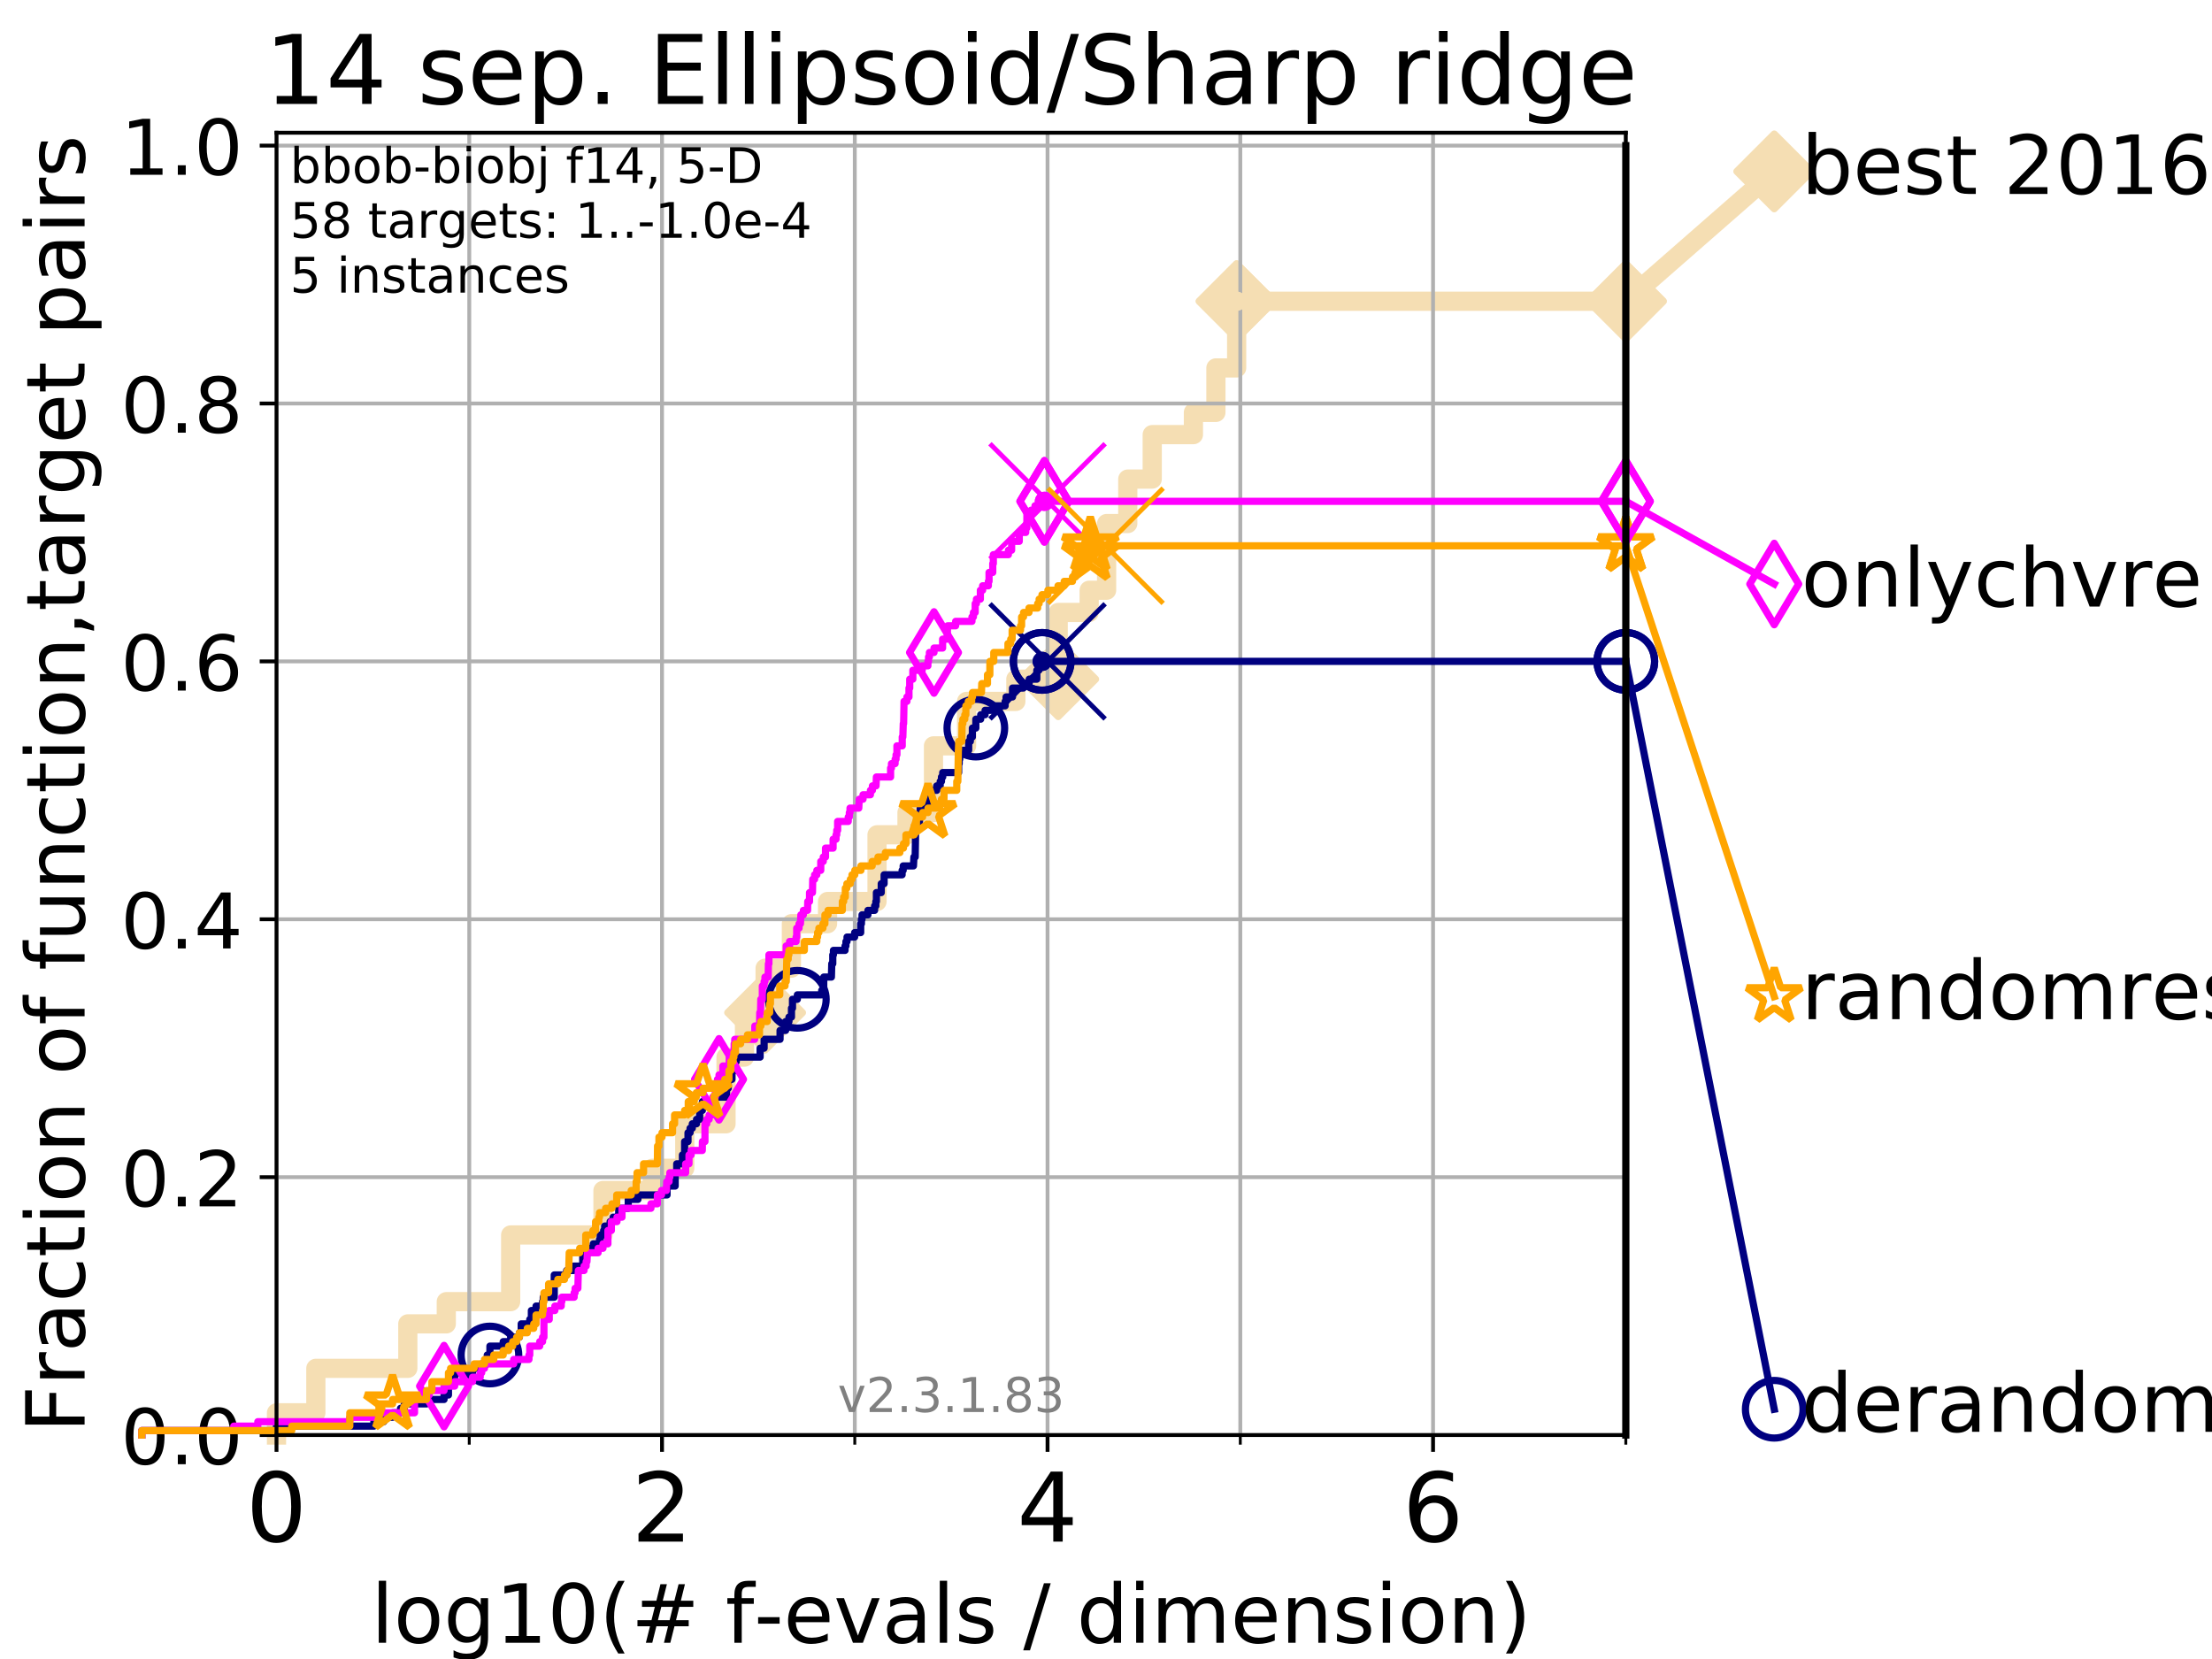 <?xml version="1.0" encoding="utf-8" standalone="no"?>
<!DOCTYPE svg PUBLIC "-//W3C//DTD SVG 1.1//EN"
  "http://www.w3.org/Graphics/SVG/1.1/DTD/svg11.dtd">
<!-- Created with matplotlib (https://matplotlib.org/) -->
<svg height="345.6pt" version="1.1" viewBox="0 0 460.8 345.6" width="460.8pt" xmlns="http://www.w3.org/2000/svg" xmlns:xlink="http://www.w3.org/1999/xlink">
 <defs>
  <style type="text/css">
*{stroke-linecap:butt;stroke-linejoin:round;}
  </style>
 </defs>
 <g id="figure_1">
  <g id="patch_1">
   <path d="M 0 345.6 
L 460.8 345.6 
L 460.8 0 
L 0 0 
z
" style="fill:#ffffff;"/>
  </g>
  <g id="axes_1">
   <g id="patch_2">
    <path d="M 57.6 298.944 
L 338.688 298.944 
L 338.688 27.648 
L 57.6 27.648 
z
" style="fill:#ffffff;"/>
   </g>
   <g id="line2d_1">
    <path d="M 57.6 298.944 
L 57.6 294.313 
L 65.797 294.313 
L 65.797 285.05 
L 84.956 285.05 
L 84.956 275.788 
L 92.969 275.788 
L 92.969 271.157 
L 106.383 271.157 
L 106.383 257.263 
L 125.612 257.263 
L 125.612 248.001 
L 135.879 248.001 
L 135.879 243.37 
L 142.647 243.37 
L 142.647 234.107 
L 151.244 234.107 
L 151.244 220.214 
L 155.09 220.214 
L 155.09 210.951 
L 159.385 210.951 
L 159.385 201.689 
L 164.862 201.689 
L 164.862 192.426 
L 172.395 192.426 
L 172.395 187.795 
L 182.701 187.795 
L 182.701 173.901 
L 188.943 173.901 
L 188.943 169.27 
L 194.461 169.27 
L 194.461 155.377 
L 201.357 155.377 
L 201.357 146.114 
L 211.62 146.114 
L 211.62 141.483 
L 220.442 141.483 
L 220.442 127.589 
L 226.894 127.589 
L 226.894 122.958 
L 230.526 122.958 
L 230.526 109.065 
L 234.937 109.065 
L 234.937 99.802 
L 240.031 99.802 
L 240.031 90.54 
L 248.612 90.54 
L 248.612 85.909 
L 253.295 85.909 
L 253.295 76.646 
L 257.616 76.646 
L 257.616 62.753 
L 338.688 62.753 
" style="fill:none;stroke:#f5deb3;stroke-linecap:square;stroke-width:4;"/>
   </g>
   <g id="line2d_2">
    <defs>
     <path d="M 0 7.778 
L 7.778 0 
L 0 -7.778 
L -7.778 0 
z
" id="mbf61c0b87a" style="stroke:#f5deb3;stroke-linejoin:miter;stroke-width:1.5;"/>
    </defs>
    <g>
     <use style="fill:#f5deb3;stroke:#f5deb3;stroke-linejoin:miter;stroke-width:1.5;" x="159.385" xlink:href="#mbf61c0b87a" y="210.951"/>
     <use style="fill:#f5deb3;stroke:#f5deb3;stroke-linejoin:miter;stroke-width:1.5;" x="220.442" xlink:href="#mbf61c0b87a" y="141.483"/>
     <use style="fill:#f5deb3;stroke:#f5deb3;stroke-linejoin:miter;stroke-width:1.5;" x="257.616" xlink:href="#mbf61c0b87a" y="62.753"/>
     <use style="fill:#f5deb3;stroke:#f5deb3;stroke-linejoin:miter;stroke-width:1.5;" x="257.616" xlink:href="#mbf61c0b87a" y="62.753"/>
     <use style="fill:#f5deb3;stroke:#f5deb3;stroke-linejoin:miter;stroke-width:1.5;" x="338.688" xlink:href="#mbf61c0b87a" y="62.753"/>
    </g>
   </g>
   <g id="line2d_3">
    <path style="fill:none;stroke:#f5deb3;stroke-linecap:square;stroke-width:4;"/>
    <g/>
   </g>
   <g id="line2d_4">
    <path d="M 338.688 62.753 
L 369.608 35.706 
" style="fill:none;stroke:#f5deb3;stroke-linecap:square;stroke-width:4;"/>
    <g>
     <use style="fill:#f5deb3;stroke:#f5deb3;stroke-linejoin:miter;stroke-width:1.5;" x="338.688" xlink:href="#mbf61c0b87a" y="62.753"/>
     <use style="fill:#f5deb3;stroke:#f5deb3;stroke-linejoin:miter;stroke-width:1.5;" x="369.608" xlink:href="#mbf61c0b87a" y="35.706"/>
    </g>
   </g>
   <g id="matplotlib.axis_1">
    <g id="xtick_1">
     <g id="line2d_5">
      <path clip-path="url(#pa68092ced9)" d="M 57.6 298.944 
L 57.6 27.648 
" style="fill:none;stroke:#b0b0b0;stroke-linecap:square;stroke-width:0.8;"/>
     </g>
     <g id="line2d_6">
      <defs>
       <path d="M 0 0 
L 0 3.5 
" id="me1978d764c" style="stroke:#000000;stroke-width:0.8;"/>
      </defs>
      <g>
       <use style="stroke:#000000;stroke-width:0.8;" x="57.6" xlink:href="#me1978d764c" y="298.944"/>
      </g>
     </g>
     <g id="text_1">
      <!-- 0 -->
      <defs>
       <path d="M 31.781 66.406 
Q 24.172 66.406 20.328 58.906 
Q 16.5 51.422 16.5 36.375 
Q 16.5 21.391 20.328 13.891 
Q 24.172 6.391 31.781 6.391 
Q 39.453 6.391 43.281 13.891 
Q 47.125 21.391 47.125 36.375 
Q 47.125 51.422 43.281 58.906 
Q 39.453 66.406 31.781 66.406 
z
M 31.781 74.219 
Q 44.047 74.219 50.516 64.516 
Q 56.984 54.828 56.984 36.375 
Q 56.984 17.969 50.516 8.266 
Q 44.047 -1.422 31.781 -1.422 
Q 19.531 -1.422 13.062 8.266 
Q 6.594 17.969 6.594 36.375 
Q 6.594 54.828 13.062 64.516 
Q 19.531 74.219 31.781 74.219 
z
" id="DejaVuSans-48"/>
      </defs>
      <g transform="translate(51.237 321.141)scale(0.2 -0.2)">
       <use xlink:href="#DejaVuSans-48"/>
      </g>
     </g>
    </g>
    <g id="xtick_2">
     <g id="line2d_7">
      <path clip-path="url(#pa68092ced9)" d="M 137.911 298.944 
L 137.911 27.648 
" style="fill:none;stroke:#b0b0b0;stroke-linecap:square;stroke-width:0.8;"/>
     </g>
     <g id="line2d_8">
      <g>
       <use style="stroke:#000000;stroke-width:0.8;" x="137.911" xlink:href="#me1978d764c" y="298.944"/>
      </g>
     </g>
     <g id="text_2">
      <!-- 2 -->
      <defs>
       <path d="M 19.188 8.297 
L 53.609 8.297 
L 53.609 0 
L 7.328 0 
L 7.328 8.297 
Q 12.938 14.109 22.625 23.891 
Q 32.328 33.688 34.812 36.531 
Q 39.547 41.844 41.422 45.531 
Q 43.312 49.219 43.312 52.781 
Q 43.312 58.594 39.234 62.25 
Q 35.156 65.922 28.609 65.922 
Q 23.969 65.922 18.812 64.312 
Q 13.672 62.703 7.812 59.422 
L 7.812 69.391 
Q 13.766 71.781 18.938 73 
Q 24.125 74.219 28.422 74.219 
Q 39.75 74.219 46.484 68.547 
Q 53.219 62.891 53.219 53.422 
Q 53.219 48.922 51.531 44.891 
Q 49.859 40.875 45.406 35.406 
Q 44.188 33.984 37.641 27.219 
Q 31.109 20.453 19.188 8.297 
z
" id="DejaVuSans-50"/>
      </defs>
      <g transform="translate(131.548 321.141)scale(0.2 -0.2)">
       <use xlink:href="#DejaVuSans-50"/>
      </g>
     </g>
    </g>
    <g id="xtick_3">
     <g id="line2d_9">
      <path clip-path="url(#pa68092ced9)" d="M 218.222 298.944 
L 218.222 27.648 
" style="fill:none;stroke:#b0b0b0;stroke-linecap:square;stroke-width:0.8;"/>
     </g>
     <g id="line2d_10">
      <g>
       <use style="stroke:#000000;stroke-width:0.8;" x="218.222" xlink:href="#me1978d764c" y="298.944"/>
      </g>
     </g>
     <g id="text_3">
      <!-- 4 -->
      <defs>
       <path d="M 37.797 64.312 
L 12.891 25.391 
L 37.797 25.391 
z
M 35.203 72.906 
L 47.609 72.906 
L 47.609 25.391 
L 58.016 25.391 
L 58.016 17.188 
L 47.609 17.188 
L 47.609 0 
L 37.797 0 
L 37.797 17.188 
L 4.891 17.188 
L 4.891 26.703 
z
" id="DejaVuSans-52"/>
      </defs>
      <g transform="translate(211.859 321.141)scale(0.2 -0.2)">
       <use xlink:href="#DejaVuSans-52"/>
      </g>
     </g>
    </g>
    <g id="xtick_4">
     <g id="line2d_11">
      <path clip-path="url(#pa68092ced9)" d="M 298.533 298.944 
L 298.533 27.648 
" style="fill:none;stroke:#b0b0b0;stroke-linecap:square;stroke-width:0.8;"/>
     </g>
     <g id="line2d_12">
      <g>
       <use style="stroke:#000000;stroke-width:0.8;" x="298.533" xlink:href="#me1978d764c" y="298.944"/>
      </g>
     </g>
     <g id="text_4">
      <!-- 6 -->
      <defs>
       <path d="M 33.016 40.375 
Q 26.375 40.375 22.484 35.828 
Q 18.609 31.297 18.609 23.391 
Q 18.609 15.531 22.484 10.953 
Q 26.375 6.391 33.016 6.391 
Q 39.656 6.391 43.531 10.953 
Q 47.406 15.531 47.406 23.391 
Q 47.406 31.297 43.531 35.828 
Q 39.656 40.375 33.016 40.375 
z
M 52.594 71.297 
L 52.594 62.312 
Q 48.875 64.062 45.094 64.984 
Q 41.312 65.922 37.594 65.922 
Q 27.828 65.922 22.672 59.328 
Q 17.531 52.734 16.797 39.406 
Q 19.672 43.656 24.016 45.922 
Q 28.375 48.188 33.594 48.188 
Q 44.578 48.188 50.953 41.516 
Q 57.328 34.859 57.328 23.391 
Q 57.328 12.156 50.688 5.359 
Q 44.047 -1.422 33.016 -1.422 
Q 20.359 -1.422 13.672 8.266 
Q 6.984 17.969 6.984 36.375 
Q 6.984 53.656 15.188 63.938 
Q 23.391 74.219 37.203 74.219 
Q 40.922 74.219 44.703 73.484 
Q 48.484 72.75 52.594 71.297 
z
" id="DejaVuSans-54"/>
      </defs>
      <g transform="translate(292.17 321.141)scale(0.2 -0.2)">
       <use xlink:href="#DejaVuSans-54"/>
      </g>
     </g>
    </g>
    <g id="xtick_5">
     <g id="line2d_13">
      <path clip-path="url(#pa68092ced9)" d="M 97.755 298.944 
L 97.755 27.648 
" style="fill:none;stroke:#b0b0b0;stroke-linecap:square;stroke-width:0.8;"/>
     </g>
     <g id="line2d_14">
      <defs>
       <path d="M 0 0 
L 0 2 
" id="mde2484b67d" style="stroke:#000000;stroke-width:0.6;"/>
      </defs>
      <g>
       <use style="stroke:#000000;stroke-width:0.6;" x="97.755" xlink:href="#mde2484b67d" y="298.944"/>
      </g>
     </g>
    </g>
    <g id="xtick_6">
     <g id="line2d_15">
      <path clip-path="url(#pa68092ced9)" d="M 178.066 298.944 
L 178.066 27.648 
" style="fill:none;stroke:#b0b0b0;stroke-linecap:square;stroke-width:0.8;"/>
     </g>
     <g id="line2d_16">
      <g>
       <use style="stroke:#000000;stroke-width:0.6;" x="178.066" xlink:href="#mde2484b67d" y="298.944"/>
      </g>
     </g>
    </g>
    <g id="xtick_7">
     <g id="line2d_17">
      <path clip-path="url(#pa68092ced9)" d="M 258.377 298.944 
L 258.377 27.648 
" style="fill:none;stroke:#b0b0b0;stroke-linecap:square;stroke-width:0.8;"/>
     </g>
     <g id="line2d_18">
      <g>
       <use style="stroke:#000000;stroke-width:0.6;" x="258.377" xlink:href="#mde2484b67d" y="298.944"/>
      </g>
     </g>
    </g>
    <g id="xtick_8">
     <g id="line2d_19">
      <path clip-path="url(#pa68092ced9)" d="M 338.688 298.944 
L 338.688 27.648 
" style="fill:none;stroke:#b0b0b0;stroke-linecap:square;stroke-width:0.8;"/>
     </g>
     <g id="line2d_20">
      <g>
       <use style="stroke:#000000;stroke-width:0.6;" x="338.688" xlink:href="#mde2484b67d" y="298.944"/>
      </g>
     </g>
    </g>
    <g id="text_5">
     <!-- log10(# f-evals / dimension) -->
     <defs>
      <path d="M 9.422 75.984 
L 18.406 75.984 
L 18.406 0 
L 9.422 0 
z
" id="DejaVuSans-108"/>
      <path d="M 30.609 48.391 
Q 23.391 48.391 19.188 42.75 
Q 14.984 37.109 14.984 27.297 
Q 14.984 17.484 19.156 11.844 
Q 23.344 6.203 30.609 6.203 
Q 37.797 6.203 41.984 11.859 
Q 46.188 17.531 46.188 27.297 
Q 46.188 37.016 41.984 42.703 
Q 37.797 48.391 30.609 48.391 
z
M 30.609 56 
Q 42.328 56 49.016 48.375 
Q 55.719 40.766 55.719 27.297 
Q 55.719 13.875 49.016 6.219 
Q 42.328 -1.422 30.609 -1.422 
Q 18.844 -1.422 12.172 6.219 
Q 5.516 13.875 5.516 27.297 
Q 5.516 40.766 12.172 48.375 
Q 18.844 56 30.609 56 
z
" id="DejaVuSans-111"/>
      <path d="M 45.406 27.984 
Q 45.406 37.75 41.375 43.109 
Q 37.359 48.484 30.078 48.484 
Q 22.859 48.484 18.828 43.109 
Q 14.797 37.75 14.797 27.984 
Q 14.797 18.266 18.828 12.891 
Q 22.859 7.516 30.078 7.516 
Q 37.359 7.516 41.375 12.891 
Q 45.406 18.266 45.406 27.984 
z
M 54.391 6.781 
Q 54.391 -7.172 48.188 -13.984 
Q 42 -20.797 29.203 -20.797 
Q 24.469 -20.797 20.266 -20.094 
Q 16.062 -19.391 12.109 -17.922 
L 12.109 -9.188 
Q 16.062 -11.328 19.922 -12.344 
Q 23.781 -13.375 27.781 -13.375 
Q 36.625 -13.375 41.016 -8.766 
Q 45.406 -4.156 45.406 5.172 
L 45.406 9.625 
Q 42.625 4.781 38.281 2.391 
Q 33.938 0 27.875 0 
Q 17.828 0 11.672 7.656 
Q 5.516 15.328 5.516 27.984 
Q 5.516 40.672 11.672 48.328 
Q 17.828 56 27.875 56 
Q 33.938 56 38.281 53.609 
Q 42.625 51.219 45.406 46.391 
L 45.406 54.688 
L 54.391 54.688 
z
" id="DejaVuSans-103"/>
      <path d="M 12.406 8.297 
L 28.516 8.297 
L 28.516 63.922 
L 10.984 60.406 
L 10.984 69.391 
L 28.422 72.906 
L 38.281 72.906 
L 38.281 8.297 
L 54.391 8.297 
L 54.391 0 
L 12.406 0 
z
" id="DejaVuSans-49"/>
      <path d="M 31 75.875 
Q 24.469 64.656 21.281 53.656 
Q 18.109 42.672 18.109 31.391 
Q 18.109 20.125 21.312 9.062 
Q 24.516 -2 31 -13.188 
L 23.188 -13.188 
Q 15.875 -1.703 12.234 9.375 
Q 8.594 20.453 8.594 31.391 
Q 8.594 42.281 12.203 53.312 
Q 15.828 64.359 23.188 75.875 
z
" id="DejaVuSans-40"/>
      <path d="M 51.125 44 
L 36.922 44 
L 32.812 27.688 
L 47.125 27.688 
z
M 43.797 71.781 
L 38.719 51.516 
L 52.984 51.516 
L 58.109 71.781 
L 65.922 71.781 
L 60.891 51.516 
L 76.125 51.516 
L 76.125 44 
L 58.984 44 
L 54.984 27.688 
L 70.516 27.688 
L 70.516 20.219 
L 53.078 20.219 
L 48 0 
L 40.188 0 
L 45.219 20.219 
L 30.906 20.219 
L 25.875 0 
L 18.016 0 
L 23.094 20.219 
L 7.719 20.219 
L 7.719 27.688 
L 24.906 27.688 
L 29 44 
L 13.281 44 
L 13.281 51.516 
L 30.906 51.516 
L 35.891 71.781 
z
" id="DejaVuSans-35"/>
      <path id="DejaVuSans-32"/>
      <path d="M 37.109 75.984 
L 37.109 68.5 
L 28.516 68.5 
Q 23.688 68.5 21.797 66.547 
Q 19.922 64.594 19.922 59.516 
L 19.922 54.688 
L 34.719 54.688 
L 34.719 47.703 
L 19.922 47.703 
L 19.922 0 
L 10.891 0 
L 10.891 47.703 
L 2.297 47.703 
L 2.297 54.688 
L 10.891 54.688 
L 10.891 58.5 
Q 10.891 67.625 15.141 71.797 
Q 19.391 75.984 28.609 75.984 
z
" id="DejaVuSans-102"/>
      <path d="M 4.891 31.391 
L 31.203 31.391 
L 31.203 23.391 
L 4.891 23.391 
z
" id="DejaVuSans-45"/>
      <path d="M 56.203 29.594 
L 56.203 25.203 
L 14.891 25.203 
Q 15.484 15.922 20.484 11.062 
Q 25.484 6.203 34.422 6.203 
Q 39.594 6.203 44.453 7.469 
Q 49.312 8.734 54.109 11.281 
L 54.109 2.781 
Q 49.266 0.734 44.188 -0.344 
Q 39.109 -1.422 33.891 -1.422 
Q 20.797 -1.422 13.156 6.188 
Q 5.516 13.812 5.516 26.812 
Q 5.516 40.234 12.766 48.109 
Q 20.016 56 32.328 56 
Q 43.359 56 49.781 48.891 
Q 56.203 41.797 56.203 29.594 
z
M 47.219 32.234 
Q 47.125 39.594 43.094 43.984 
Q 39.062 48.391 32.422 48.391 
Q 24.906 48.391 20.391 44.141 
Q 15.875 39.891 15.188 32.172 
z
" id="DejaVuSans-101"/>
      <path d="M 2.984 54.688 
L 12.5 54.688 
L 29.594 8.797 
L 46.688 54.688 
L 56.203 54.688 
L 35.688 0 
L 23.484 0 
z
" id="DejaVuSans-118"/>
      <path d="M 34.281 27.484 
Q 23.391 27.484 19.188 25 
Q 14.984 22.516 14.984 16.5 
Q 14.984 11.719 18.141 8.906 
Q 21.297 6.109 26.703 6.109 
Q 34.188 6.109 38.703 11.406 
Q 43.219 16.703 43.219 25.484 
L 43.219 27.484 
z
M 52.203 31.203 
L 52.203 0 
L 43.219 0 
L 43.219 8.297 
Q 40.141 3.328 35.547 0.953 
Q 30.953 -1.422 24.312 -1.422 
Q 15.922 -1.422 10.953 3.297 
Q 6 8.016 6 15.922 
Q 6 25.141 12.172 29.828 
Q 18.359 34.516 30.609 34.516 
L 43.219 34.516 
L 43.219 35.406 
Q 43.219 41.609 39.141 45 
Q 35.062 48.391 27.688 48.391 
Q 23 48.391 18.547 47.266 
Q 14.109 46.141 10.016 43.891 
L 10.016 52.203 
Q 14.938 54.109 19.578 55.047 
Q 24.219 56 28.609 56 
Q 40.484 56 46.344 49.844 
Q 52.203 43.703 52.203 31.203 
z
" id="DejaVuSans-97"/>
      <path d="M 44.281 53.078 
L 44.281 44.578 
Q 40.484 46.531 36.375 47.5 
Q 32.281 48.484 27.875 48.484 
Q 21.188 48.484 17.844 46.438 
Q 14.5 44.391 14.5 40.281 
Q 14.5 37.156 16.891 35.375 
Q 19.281 33.594 26.516 31.984 
L 29.594 31.297 
Q 39.156 29.25 43.188 25.516 
Q 47.219 21.781 47.219 15.094 
Q 47.219 7.469 41.188 3.016 
Q 35.156 -1.422 24.609 -1.422 
Q 20.219 -1.422 15.453 -0.562 
Q 10.688 0.297 5.422 2 
L 5.422 11.281 
Q 10.406 8.688 15.234 7.391 
Q 20.062 6.109 24.812 6.109 
Q 31.156 6.109 34.562 8.281 
Q 37.984 10.453 37.984 14.406 
Q 37.984 18.062 35.516 20.016 
Q 33.062 21.969 24.703 23.781 
L 21.578 24.516 
Q 13.234 26.266 9.516 29.906 
Q 5.812 33.547 5.812 39.891 
Q 5.812 47.609 11.281 51.797 
Q 16.75 56 26.812 56 
Q 31.781 56 36.172 55.266 
Q 40.578 54.547 44.281 53.078 
z
" id="DejaVuSans-115"/>
      <path d="M 25.391 72.906 
L 33.688 72.906 
L 8.297 -9.281 
L 0 -9.281 
z
" id="DejaVuSans-47"/>
      <path d="M 45.406 46.391 
L 45.406 75.984 
L 54.391 75.984 
L 54.391 0 
L 45.406 0 
L 45.406 8.203 
Q 42.578 3.328 38.25 0.953 
Q 33.938 -1.422 27.875 -1.422 
Q 17.969 -1.422 11.734 6.484 
Q 5.516 14.406 5.516 27.297 
Q 5.516 40.188 11.734 48.094 
Q 17.969 56 27.875 56 
Q 33.938 56 38.25 53.625 
Q 42.578 51.266 45.406 46.391 
z
M 14.797 27.297 
Q 14.797 17.391 18.875 11.75 
Q 22.953 6.109 30.078 6.109 
Q 37.203 6.109 41.297 11.75 
Q 45.406 17.391 45.406 27.297 
Q 45.406 37.203 41.297 42.844 
Q 37.203 48.484 30.078 48.484 
Q 22.953 48.484 18.875 42.844 
Q 14.797 37.203 14.797 27.297 
z
" id="DejaVuSans-100"/>
      <path d="M 9.422 54.688 
L 18.406 54.688 
L 18.406 0 
L 9.422 0 
z
M 9.422 75.984 
L 18.406 75.984 
L 18.406 64.594 
L 9.422 64.594 
z
" id="DejaVuSans-105"/>
      <path d="M 52 44.188 
Q 55.375 50.25 60.062 53.125 
Q 64.75 56 71.094 56 
Q 79.641 56 84.281 50.016 
Q 88.922 44.047 88.922 33.016 
L 88.922 0 
L 79.891 0 
L 79.891 32.719 
Q 79.891 40.578 77.094 44.375 
Q 74.312 48.188 68.609 48.188 
Q 61.625 48.188 57.562 43.547 
Q 53.516 38.922 53.516 30.906 
L 53.516 0 
L 44.484 0 
L 44.484 32.719 
Q 44.484 40.625 41.703 44.406 
Q 38.922 48.188 33.109 48.188 
Q 26.219 48.188 22.156 43.531 
Q 18.109 38.875 18.109 30.906 
L 18.109 0 
L 9.078 0 
L 9.078 54.688 
L 18.109 54.688 
L 18.109 46.188 
Q 21.188 51.219 25.484 53.609 
Q 29.781 56 35.688 56 
Q 41.656 56 45.828 52.969 
Q 50 49.953 52 44.188 
z
" id="DejaVuSans-109"/>
      <path d="M 54.891 33.016 
L 54.891 0 
L 45.906 0 
L 45.906 32.719 
Q 45.906 40.484 42.875 44.328 
Q 39.844 48.188 33.797 48.188 
Q 26.516 48.188 22.312 43.547 
Q 18.109 38.922 18.109 30.906 
L 18.109 0 
L 9.078 0 
L 9.078 54.688 
L 18.109 54.688 
L 18.109 46.188 
Q 21.344 51.125 25.703 53.562 
Q 30.078 56 35.797 56 
Q 45.219 56 50.047 50.172 
Q 54.891 44.344 54.891 33.016 
z
" id="DejaVuSans-110"/>
      <path d="M 8.016 75.875 
L 15.828 75.875 
Q 23.141 64.359 26.781 53.312 
Q 30.422 42.281 30.422 31.391 
Q 30.422 20.453 26.781 9.375 
Q 23.141 -1.703 15.828 -13.188 
L 8.016 -13.188 
Q 14.5 -2 17.703 9.062 
Q 20.906 20.125 20.906 31.391 
Q 20.906 42.672 17.703 53.656 
Q 14.5 64.656 8.016 75.875 
z
" id="DejaVuSans-41"/>
     </defs>
     <g transform="translate(77.303 342.218)scale(0.17 -0.17)">
      <use xlink:href="#DejaVuSans-108"/>
      <use x="27.783" xlink:href="#DejaVuSans-111"/>
      <use x="88.965" xlink:href="#DejaVuSans-103"/>
      <use x="152.441" xlink:href="#DejaVuSans-49"/>
      <use x="216.064" xlink:href="#DejaVuSans-48"/>
      <use x="279.688" xlink:href="#DejaVuSans-40"/>
      <use x="318.701" xlink:href="#DejaVuSans-35"/>
      <use x="402.49" xlink:href="#DejaVuSans-32"/>
      <use x="434.277" xlink:href="#DejaVuSans-102"/>
      <use x="469.404" xlink:href="#DejaVuSans-45"/>
      <use x="505.488" xlink:href="#DejaVuSans-101"/>
      <use x="567.012" xlink:href="#DejaVuSans-118"/>
      <use x="626.191" xlink:href="#DejaVuSans-97"/>
      <use x="687.471" xlink:href="#DejaVuSans-108"/>
      <use x="715.254" xlink:href="#DejaVuSans-115"/>
      <use x="767.354" xlink:href="#DejaVuSans-32"/>
      <use x="799.141" xlink:href="#DejaVuSans-47"/>
      <use x="832.832" xlink:href="#DejaVuSans-32"/>
      <use x="864.619" xlink:href="#DejaVuSans-100"/>
      <use x="928.096" xlink:href="#DejaVuSans-105"/>
      <use x="955.879" xlink:href="#DejaVuSans-109"/>
      <use x="1053.291" xlink:href="#DejaVuSans-101"/>
      <use x="1114.814" xlink:href="#DejaVuSans-110"/>
      <use x="1178.193" xlink:href="#DejaVuSans-115"/>
      <use x="1230.293" xlink:href="#DejaVuSans-105"/>
      <use x="1258.076" xlink:href="#DejaVuSans-111"/>
      <use x="1319.258" xlink:href="#DejaVuSans-110"/>
      <use x="1382.637" xlink:href="#DejaVuSans-41"/>
     </g>
    </g>
   </g>
   <g id="matplotlib.axis_2">
    <g id="ytick_1">
     <g id="line2d_21">
      <path clip-path="url(#pa68092ced9)" d="M 57.6 298.944 
L 338.688 298.944 
" style="fill:none;stroke:#b0b0b0;stroke-linecap:square;stroke-width:0.8;"/>
     </g>
     <g id="line2d_22">
      <defs>
       <path d="M 0 0 
L -3.5 0 
" id="me737c3646a" style="stroke:#000000;stroke-width:0.8;"/>
      </defs>
      <g>
       <use style="stroke:#000000;stroke-width:0.8;" x="57.6" xlink:href="#me737c3646a" y="298.944"/>
      </g>
     </g>
     <g id="text_6">
      <!-- 0.0 -->
      <defs>
       <path d="M 10.688 12.406 
L 21 12.406 
L 21 0 
L 10.688 0 
z
" id="DejaVuSans-46"/>
      </defs>
      <g transform="translate(25.155 305.023)scale(0.16 -0.16)">
       <use xlink:href="#DejaVuSans-48"/>
       <use x="63.623" xlink:href="#DejaVuSans-46"/>
       <use x="95.41" xlink:href="#DejaVuSans-48"/>
      </g>
     </g>
    </g>
    <g id="ytick_2">
     <g id="line2d_23">
      <path clip-path="url(#pa68092ced9)" d="M 57.6 245.222 
L 338.688 245.222 
" style="fill:none;stroke:#b0b0b0;stroke-linecap:square;stroke-width:0.8;"/>
     </g>
     <g id="line2d_24">
      <g>
       <use style="stroke:#000000;stroke-width:0.8;" x="57.6" xlink:href="#me737c3646a" y="245.222"/>
      </g>
     </g>
     <g id="text_7">
      <!-- 0.2 -->
      <g transform="translate(25.155 251.301)scale(0.16 -0.16)">
       <use xlink:href="#DejaVuSans-48"/>
       <use x="63.623" xlink:href="#DejaVuSans-46"/>
       <use x="95.41" xlink:href="#DejaVuSans-50"/>
      </g>
     </g>
    </g>
    <g id="ytick_3">
     <g id="line2d_25">
      <path clip-path="url(#pa68092ced9)" d="M 57.6 191.5 
L 338.688 191.5 
" style="fill:none;stroke:#b0b0b0;stroke-linecap:square;stroke-width:0.8;"/>
     </g>
     <g id="line2d_26">
      <g>
       <use style="stroke:#000000;stroke-width:0.8;" x="57.6" xlink:href="#me737c3646a" y="191.5"/>
      </g>
     </g>
     <g id="text_8">
      <!-- 0.4 -->
      <g transform="translate(25.155 197.579)scale(0.16 -0.16)">
       <use xlink:href="#DejaVuSans-48"/>
       <use x="63.623" xlink:href="#DejaVuSans-46"/>
       <use x="95.41" xlink:href="#DejaVuSans-52"/>
      </g>
     </g>
    </g>
    <g id="ytick_4">
     <g id="line2d_27">
      <path clip-path="url(#pa68092ced9)" d="M 57.6 137.778 
L 338.688 137.778 
" style="fill:none;stroke:#b0b0b0;stroke-linecap:square;stroke-width:0.8;"/>
     </g>
     <g id="line2d_28">
      <g>
       <use style="stroke:#000000;stroke-width:0.8;" x="57.6" xlink:href="#me737c3646a" y="137.778"/>
      </g>
     </g>
     <g id="text_9">
      <!-- 0.6 -->
      <g transform="translate(25.155 143.857)scale(0.16 -0.16)">
       <use xlink:href="#DejaVuSans-48"/>
       <use x="63.623" xlink:href="#DejaVuSans-46"/>
       <use x="95.41" xlink:href="#DejaVuSans-54"/>
      </g>
     </g>
    </g>
    <g id="ytick_5">
     <g id="line2d_29">
      <path clip-path="url(#pa68092ced9)" d="M 57.6 84.056 
L 338.688 84.056 
" style="fill:none;stroke:#b0b0b0;stroke-linecap:square;stroke-width:0.8;"/>
     </g>
     <g id="line2d_30">
      <g>
       <use style="stroke:#000000;stroke-width:0.8;" x="57.6" xlink:href="#me737c3646a" y="84.056"/>
      </g>
     </g>
     <g id="text_10">
      <!-- 0.8 -->
      <defs>
       <path d="M 31.781 34.625 
Q 24.75 34.625 20.719 30.859 
Q 16.703 27.094 16.703 20.516 
Q 16.703 13.922 20.719 10.156 
Q 24.75 6.391 31.781 6.391 
Q 38.812 6.391 42.859 10.172 
Q 46.922 13.969 46.922 20.516 
Q 46.922 27.094 42.891 30.859 
Q 38.875 34.625 31.781 34.625 
z
M 21.922 38.812 
Q 15.578 40.375 12.031 44.719 
Q 8.5 49.078 8.5 55.328 
Q 8.5 64.062 14.719 69.141 
Q 20.953 74.219 31.781 74.219 
Q 42.672 74.219 48.875 69.141 
Q 55.078 64.062 55.078 55.328 
Q 55.078 49.078 51.531 44.719 
Q 48 40.375 41.703 38.812 
Q 48.828 37.156 52.797 32.312 
Q 56.781 27.484 56.781 20.516 
Q 56.781 9.906 50.312 4.234 
Q 43.844 -1.422 31.781 -1.422 
Q 19.734 -1.422 13.25 4.234 
Q 6.781 9.906 6.781 20.516 
Q 6.781 27.484 10.781 32.312 
Q 14.797 37.156 21.922 38.812 
z
M 18.312 54.391 
Q 18.312 48.734 21.844 45.562 
Q 25.391 42.391 31.781 42.391 
Q 38.141 42.391 41.719 45.562 
Q 45.312 48.734 45.312 54.391 
Q 45.312 60.062 41.719 63.234 
Q 38.141 66.406 31.781 66.406 
Q 25.391 66.406 21.844 63.234 
Q 18.312 60.062 18.312 54.391 
z
" id="DejaVuSans-56"/>
      </defs>
      <g transform="translate(25.155 90.135)scale(0.16 -0.16)">
       <use xlink:href="#DejaVuSans-48"/>
       <use x="63.623" xlink:href="#DejaVuSans-46"/>
       <use x="95.41" xlink:href="#DejaVuSans-56"/>
      </g>
     </g>
    </g>
    <g id="ytick_6">
     <g id="line2d_31">
      <path clip-path="url(#pa68092ced9)" d="M 57.6 30.334 
L 338.688 30.334 
" style="fill:none;stroke:#b0b0b0;stroke-linecap:square;stroke-width:0.8;"/>
     </g>
     <g id="line2d_32">
      <g>
       <use style="stroke:#000000;stroke-width:0.8;" x="57.6" xlink:href="#me737c3646a" y="30.334"/>
      </g>
     </g>
     <g id="text_11">
      <!-- 1.0 -->
      <g transform="translate(25.155 36.413)scale(0.16 -0.16)">
       <use xlink:href="#DejaVuSans-49"/>
       <use x="63.623" xlink:href="#DejaVuSans-46"/>
       <use x="95.41" xlink:href="#DejaVuSans-48"/>
      </g>
     </g>
    </g>
    <g id="text_12">
     <!-- Fraction of function,target pairs -->
     <defs>
      <path d="M 9.812 72.906 
L 51.703 72.906 
L 51.703 64.594 
L 19.672 64.594 
L 19.672 43.109 
L 48.578 43.109 
L 48.578 34.812 
L 19.672 34.812 
L 19.672 0 
L 9.812 0 
z
" id="DejaVuSans-70"/>
      <path d="M 41.109 46.297 
Q 39.594 47.172 37.812 47.578 
Q 36.031 48 33.891 48 
Q 26.266 48 22.188 43.047 
Q 18.109 38.094 18.109 28.812 
L 18.109 0 
L 9.078 0 
L 9.078 54.688 
L 18.109 54.688 
L 18.109 46.188 
Q 20.953 51.172 25.484 53.578 
Q 30.031 56 36.531 56 
Q 37.453 56 38.578 55.875 
Q 39.703 55.766 41.062 55.516 
z
" id="DejaVuSans-114"/>
      <path d="M 48.781 52.594 
L 48.781 44.188 
Q 44.969 46.297 41.141 47.344 
Q 37.312 48.391 33.406 48.391 
Q 24.656 48.391 19.812 42.844 
Q 14.984 37.312 14.984 27.297 
Q 14.984 17.281 19.812 11.734 
Q 24.656 6.203 33.406 6.203 
Q 37.312 6.203 41.141 7.25 
Q 44.969 8.297 48.781 10.406 
L 48.781 2.094 
Q 45.016 0.344 40.984 -0.531 
Q 36.969 -1.422 32.422 -1.422 
Q 20.062 -1.422 12.781 6.344 
Q 5.516 14.109 5.516 27.297 
Q 5.516 40.672 12.859 48.328 
Q 20.219 56 33.016 56 
Q 37.156 56 41.109 55.141 
Q 45.062 54.297 48.781 52.594 
z
" id="DejaVuSans-99"/>
      <path d="M 18.312 70.219 
L 18.312 54.688 
L 36.812 54.688 
L 36.812 47.703 
L 18.312 47.703 
L 18.312 18.016 
Q 18.312 11.328 20.141 9.422 
Q 21.969 7.516 27.594 7.516 
L 36.812 7.516 
L 36.812 0 
L 27.594 0 
Q 17.188 0 13.234 3.875 
Q 9.281 7.766 9.281 18.016 
L 9.281 47.703 
L 2.688 47.703 
L 2.688 54.688 
L 9.281 54.688 
L 9.281 70.219 
z
" id="DejaVuSans-116"/>
      <path d="M 8.5 21.578 
L 8.5 54.688 
L 17.484 54.688 
L 17.484 21.922 
Q 17.484 14.156 20.5 10.266 
Q 23.531 6.391 29.594 6.391 
Q 36.859 6.391 41.078 11.031 
Q 45.312 15.672 45.312 23.688 
L 45.312 54.688 
L 54.297 54.688 
L 54.297 0 
L 45.312 0 
L 45.312 8.406 
Q 42.047 3.422 37.719 1 
Q 33.406 -1.422 27.688 -1.422 
Q 18.266 -1.422 13.375 4.438 
Q 8.5 10.297 8.5 21.578 
z
M 31.109 56 
z
" id="DejaVuSans-117"/>
      <path d="M 11.719 12.406 
L 22.016 12.406 
L 22.016 4 
L 14.016 -11.625 
L 7.719 -11.625 
L 11.719 4 
z
" id="DejaVuSans-44"/>
      <path d="M 18.109 8.203 
L 18.109 -20.797 
L 9.078 -20.797 
L 9.078 54.688 
L 18.109 54.688 
L 18.109 46.391 
Q 20.953 51.266 25.266 53.625 
Q 29.594 56 35.594 56 
Q 45.562 56 51.781 48.094 
Q 58.016 40.188 58.016 27.297 
Q 58.016 14.406 51.781 6.484 
Q 45.562 -1.422 35.594 -1.422 
Q 29.594 -1.422 25.266 0.953 
Q 20.953 3.328 18.109 8.203 
z
M 48.688 27.297 
Q 48.688 37.203 44.609 42.844 
Q 40.531 48.484 33.406 48.484 
Q 26.266 48.484 22.188 42.844 
Q 18.109 37.203 18.109 27.297 
Q 18.109 17.391 22.188 11.75 
Q 26.266 6.109 33.406 6.109 
Q 40.531 6.109 44.609 11.75 
Q 48.688 17.391 48.688 27.297 
z
" id="DejaVuSans-112"/>
     </defs>
     <g transform="translate(17.62 298.435)rotate(-90)scale(0.17 -0.17)">
      <use xlink:href="#DejaVuSans-70"/>
      <use x="57.41" xlink:href="#DejaVuSans-114"/>
      <use x="98.523" xlink:href="#DejaVuSans-97"/>
      <use x="159.803" xlink:href="#DejaVuSans-99"/>
      <use x="214.783" xlink:href="#DejaVuSans-116"/>
      <use x="253.992" xlink:href="#DejaVuSans-105"/>
      <use x="281.775" xlink:href="#DejaVuSans-111"/>
      <use x="342.957" xlink:href="#DejaVuSans-110"/>
      <use x="406.336" xlink:href="#DejaVuSans-32"/>
      <use x="438.123" xlink:href="#DejaVuSans-111"/>
      <use x="499.305" xlink:href="#DejaVuSans-102"/>
      <use x="534.51" xlink:href="#DejaVuSans-32"/>
      <use x="566.297" xlink:href="#DejaVuSans-102"/>
      <use x="601.502" xlink:href="#DejaVuSans-117"/>
      <use x="664.881" xlink:href="#DejaVuSans-110"/>
      <use x="728.26" xlink:href="#DejaVuSans-99"/>
      <use x="783.24" xlink:href="#DejaVuSans-116"/>
      <use x="822.449" xlink:href="#DejaVuSans-105"/>
      <use x="850.232" xlink:href="#DejaVuSans-111"/>
      <use x="911.414" xlink:href="#DejaVuSans-110"/>
      <use x="974.793" xlink:href="#DejaVuSans-44"/>
      <use x="1006.58" xlink:href="#DejaVuSans-116"/>
      <use x="1045.789" xlink:href="#DejaVuSans-97"/>
      <use x="1107.068" xlink:href="#DejaVuSans-114"/>
      <use x="1148.166" xlink:href="#DejaVuSans-103"/>
      <use x="1211.643" xlink:href="#DejaVuSans-101"/>
      <use x="1273.166" xlink:href="#DejaVuSans-116"/>
      <use x="1312.375" xlink:href="#DejaVuSans-32"/>
      <use x="1344.162" xlink:href="#DejaVuSans-112"/>
      <use x="1407.639" xlink:href="#DejaVuSans-97"/>
      <use x="1468.918" xlink:href="#DejaVuSans-105"/>
      <use x="1496.701" xlink:href="#DejaVuSans-114"/>
      <use x="1537.814" xlink:href="#DejaVuSans-115"/>
     </g>
    </g>
   </g>
   <g id="line2d_33">
    <defs>
     <path d="M 0 1.5 
C 0.398 1.5 0.779 1.342 1.061 1.061 
C 1.342 0.779 1.5 0.398 1.5 0 
C 1.5 -0.398 1.342 -0.779 1.061 -1.061 
C 0.779 -1.342 0.398 -1.5 0 -1.5 
C -0.398 -1.5 -0.779 -1.342 -1.061 -1.061 
C -1.342 -0.779 -1.5 -0.398 -1.5 0 
C -1.5 0.398 -1.342 0.779 -1.061 1.061 
C -0.779 1.342 -0.398 1.5 0 1.5 
z
" id="mc22a353df6" style="stroke:#f5deb3;"/>
    </defs>
    <g>
     <use style="fill:#f5deb3;stroke:#f5deb3;" x="257.616" xlink:href="#mc22a353df6" y="62.753"/>
     <use style="fill:#f5deb3;stroke:#f5deb3;" x="257.616" xlink:href="#mc22a353df6" y="62.753"/>
    </g>
   </g>
   <g id="line2d_34">
    <defs>
     <path d="M 0 1.5 
C 0.398 1.5 0.779 1.342 1.061 1.061 
C 1.342 0.779 1.5 0.398 1.5 0 
C 1.5 -0.398 1.342 -0.779 1.061 -1.061 
C 0.779 -1.342 0.398 -1.5 0 -1.5 
C -0.398 -1.5 -0.779 -1.342 -1.061 -1.061 
C -1.342 -0.779 -1.5 -0.398 -1.5 0 
C -1.5 0.398 -1.342 0.779 -1.061 1.061 
C -0.779 1.342 -0.398 1.5 0 1.5 
z
" id="md13b605625" style="stroke:#000080;"/>
    </defs>
    <g>
     <use style="fill:#000080;stroke:#000080;" x="217.107" xlink:href="#md13b605625" y="137.778"/>
     <use style="fill:#000080;stroke:#000080;" x="217.107" xlink:href="#md13b605625" y="137.778"/>
    </g>
   </g>
   <g id="line2d_35">
    <path d="M 29.533 298.944 
L 29.533 298.018 
L 57.6 298.018 
L 57.6 297.092 
L 77.885 297.092 
L 77.885 296.165 
L 79.939 296.165 
L 79.939 295.239 
L 81.776 295.239 
L 81.776 294.313 
L 83.438 294.313 
L 83.438 293.387 
L 84.213 293.387 
L 84.213 292.46 
L 88.847 292.46 
L 88.847 291.534 
L 92.504 291.534 
L 92.504 290.608 
L 93.422 290.608 
L 93.422 288.755 
L 93.864 288.755 
L 93.864 287.829 
L 94.715 287.829 
L 94.715 285.977 
L 98.439 285.977 
L 98.439 285.05 
L 100.344 285.05 
L 100.344 284.124 
L 101.507 284.124 
L 101.507 282.272 
L 102.06 282.272 
L 102.06 280.419 
L 104.826 280.419 
L 104.826 279.493 
L 106.383 279.493 
L 106.383 278.567 
L 108.199 278.567 
L 108.199 277.64 
L 108.578 277.64 
L 108.578 275.788 
L 110.359 275.788 
L 110.359 274.862 
L 110.694 274.862 
L 110.694 273.009 
L 111.663 273.009 
L 111.663 272.083 
L 113.023 272.083 
L 113.023 271.157 
L 113.168 271.157 
L 113.168 270.231 
L 115.46 270.231 
L 115.46 265.599 
L 118.04 265.599 
L 118.04 264.673 
L 119.503 264.673 
L 119.503 263.747 
L 121.4 263.747 
L 121.4 261.894 
L 122.105 261.894 
L 122.105 260.968 
L 122.699 260.968 
L 122.699 260.042 
L 123.594 260.042 
L 123.594 259.116 
L 124.892 259.116 
L 124.892 258.189 
L 125.038 258.189 
L 125.038 257.263 
L 125.753 257.263 
L 125.753 256.337 
L 125.962 256.337 
L 125.962 255.411 
L 127.1 255.411 
L 127.1 254.484 
L 127.737 254.484 
L 127.737 253.558 
L 128.886 253.558 
L 128.886 251.706 
L 130.875 251.706 
L 130.875 249.853 
L 132.894 249.853 
L 132.894 248.927 
L 138.96 248.927 
L 138.96 247.075 
L 140.649 247.075 
L 140.649 244.296 
L 140.974 244.296 
L 140.974 242.443 
L 142.161 242.443 
L 142.161 240.591 
L 142.62 240.591 
L 142.62 237.812 
L 143.324 237.812 
L 143.324 235.96 
L 143.754 235.96 
L 143.754 235.033 
L 144.221 235.033 
L 144.221 234.107 
L 145.098 234.107 
L 145.098 233.181 
L 145.755 233.181 
L 145.755 231.328 
L 146.324 231.328 
L 146.324 229.476 
L 148.864 229.476 
L 148.864 228.55 
L 151.357 228.55 
L 151.357 226.697 
L 151.708 226.697 
L 151.708 224.845 
L 152.482 224.845 
L 152.482 222.992 
L 153.135 222.992 
L 153.135 221.14 
L 153.381 221.14 
L 153.381 220.214 
L 158.347 220.214 
L 158.347 218.361 
L 159.181 218.361 
L 159.181 216.509 
L 162.5 216.509 
L 162.5 214.656 
L 163.67 214.656 
L 163.67 212.804 
L 164.357 212.804 
L 164.357 211.877 
L 164.877 211.877 
L 164.877 210.025 
L 165.091 210.025 
L 165.091 208.172 
L 166.103 208.172 
L 166.103 207.246 
L 171.176 207.246 
L 171.176 206.32 
L 171.595 206.32 
L 171.605 203.541 
L 173.198 203.541 
L 173.271 200.762 
L 173.481 200.762 
L 173.481 198.91 
L 173.617 198.91 
L 173.617 197.984 
L 176.038 197.984 
L 176.038 197.057 
L 176.225 197.057 
L 176.225 196.131 
L 176.452 196.131 
L 176.452 195.205 
L 178.035 195.205 
L 178.035 194.279 
L 179.298 194.279 
L 179.298 192.426 
L 179.454 192.426 
L 179.454 191.5 
L 179.579 191.5 
L 179.579 190.574 
L 180.804 190.574 
L 180.804 189.648 
L 182.196 189.648 
L 182.196 188.721 
L 182.45 188.721 
L 182.45 187.795 
L 182.572 187.795 
L 182.572 185.943 
L 183.579 185.943 
L 183.579 184.09 
L 184.177 184.09 
L 184.177 182.238 
L 187.927 182.238 
L 187.927 181.311 
L 188.149 181.311 
L 188.149 180.385 
L 190.292 180.385 
L 190.385 178.533 
L 190.648 178.533 
L 190.744 172.975 
L 190.816 172.975 
L 190.816 172.049 
L 191.529 172.049 
L 191.579 169.27 
L 191.691 169.27 
L 191.691 168.344 
L 192.045 168.344 
L 192.045 167.418 
L 193.409 167.418 
L 193.473 164.639 
L 195.138 164.639 
L 195.138 163.713 
L 195.858 163.713 
L 195.858 162.787 
L 196.125 162.787 
L 196.125 161.86 
L 196.386 161.86 
L 196.386 160.934 
L 199.705 160.934 
L 199.705 159.082 
L 199.817 159.082 
L 199.817 158.155 
L 199.931 158.155 
L 199.931 157.229 
L 200.245 157.229 
L 200.245 156.303 
L 201.794 156.303 
L 201.794 154.45 
L 202.139 154.45 
L 202.139 153.524 
L 202.562 153.524 
L 202.562 151.672 
L 203.285 151.672 
L 203.285 149.819 
L 204.294 149.819 
L 204.294 148.893 
L 205.212 148.893 
L 205.212 147.967 
L 207.515 147.967 
L 207.515 147.04 
L 209.39 147.04 
L 209.39 146.114 
L 209.588 146.114 
L 209.588 145.188 
L 210.925 145.188 
L 210.925 143.336 
L 213.186 143.336 
L 213.186 142.409 
L 214.402 142.409 
L 214.402 141.483 
L 215.989 141.483 
L 215.989 139.631 
L 216.428 139.631 
L 216.428 138.704 
L 217.107 138.704 
L 217.107 137.778 
L 338.688 137.778 
L 338.688 137.778 
" style="fill:none;stroke:#000080;stroke-linecap:square;stroke-width:1.5;"/>
   </g>
   <g id="line2d_36">
    <defs>
     <path d="M 0 6 
C 1.591 6 3.117 5.368 4.243 4.243 
C 5.368 3.117 6 1.591 6 0 
C 6 -1.591 5.368 -3.117 4.243 -4.243 
C 3.117 -5.368 1.591 -6 0 -6 
C -1.591 -6 -3.117 -5.368 -4.243 -4.243 
C -5.368 -3.117 -6 -1.591 -6 0 
C -6 1.591 -5.368 3.117 -4.243 4.243 
C -3.117 5.368 -1.591 6 0 6 
z
" id="m4de479f794" style="stroke:#000080;stroke-width:1.5;"/>
    </defs>
    <g>
     <use style="fill-opacity:0;stroke:#000080;stroke-width:1.5;" x="102.06" xlink:href="#m4de479f794" y="282.272"/>
     <use style="fill-opacity:0;stroke:#000080;stroke-width:1.5;" x="166.103" xlink:href="#m4de479f794" y="208.172"/>
     <use style="fill-opacity:0;stroke:#000080;stroke-width:1.5;" x="203.285" xlink:href="#m4de479f794" y="151.672"/>
     <use style="fill-opacity:0;stroke:#000080;stroke-width:1.5;" x="217.107" xlink:href="#m4de479f794" y="137.778"/>
     <use style="fill-opacity:0;stroke:#000080;stroke-width:1.5;" x="217.107" xlink:href="#m4de479f794" y="137.778"/>
     <use style="fill-opacity:0;stroke:#000080;stroke-width:1.5;" x="338.688" xlink:href="#m4de479f794" y="137.778"/>
    </g>
   </g>
   <g id="line2d_37">
    <path style="fill:none;stroke:#000080;stroke-linecap:square;stroke-width:1.5;"/>
    <g/>
   </g>
   <g id="line2d_38">
    <path clip-path="url(#pa68092ced9)" d="M 218.222 137.778 
" style="fill:none;stroke:#000080;stroke-linecap:square;stroke-width:1.5;"/>
    <defs>
     <path d="M -12 12 
L 12 -12 
M -12 -12 
L 12 12 
" id="m4633c305c2" style="stroke:#000080;"/>
    </defs>
    <g clip-path="url(#pa68092ced9)">
     <use style="fill:#000080;stroke:#000080;" x="218.222" xlink:href="#m4633c305c2" y="137.778"/>
    </g>
   </g>
   <g id="line2d_39">
    <defs>
     <path d="M 0 1.5 
C 0.398 1.5 0.779 1.342 1.061 1.061 
C 1.342 0.779 1.5 0.398 1.5 0 
C 1.5 -0.398 1.342 -0.779 1.061 -1.061 
C 0.779 -1.342 0.398 -1.5 0 -1.5 
C -0.398 -1.5 -0.779 -1.342 -1.061 -1.061 
C -1.342 -0.779 -1.5 -0.398 -1.5 0 
C -1.5 0.398 -1.342 0.779 -1.061 1.061 
C -0.779 1.342 -0.398 1.5 0 1.5 
z
" id="mcd8672a197" style="stroke:#ff00ff;"/>
    </defs>
    <g>
     <use style="fill:#ff00ff;stroke:#ff00ff;" x="217.567" xlink:href="#mcd8672a197" y="104.433"/>
     <use style="fill:#ff00ff;stroke:#ff00ff;" x="217.567" xlink:href="#mcd8672a197" y="104.433"/>
    </g>
   </g>
   <g id="line2d_40">
    <path d="M 29.533 298.944 
L 29.533 298.018 
L 48.692 298.018 
L 48.692 297.092 
L 53.709 297.092 
L 53.709 296.165 
L 72.868 296.165 
L 72.868 295.239 
L 78.942 295.239 
L 78.942 294.313 
L 86.351 294.313 
L 86.351 291.534 
L 88.847 291.534 
L 88.847 290.608 
L 89.419 290.608 
L 89.419 289.682 
L 92.504 289.682 
L 92.504 288.755 
L 94.715 288.755 
L 94.715 287.829 
L 98.439 287.829 
L 98.439 286.903 
L 100.04 286.903 
L 100.04 285.977 
L 100.344 285.977 
L 100.344 285.05 
L 100.935 285.05 
L 100.935 284.124 
L 107.009 284.124 
L 107.009 283.198 
L 110.189 283.198 
L 110.189 282.272 
L 110.359 282.272 
L 110.359 280.419 
L 112.432 280.419 
L 112.432 279.493 
L 113.023 279.493 
L 113.023 278.567 
L 113.311 278.567 
L 113.311 274.862 
L 114.419 274.862 
L 114.419 273.009 
L 115.586 273.009 
L 115.586 272.083 
L 116.914 272.083 
L 116.914 271.157 
L 117.03 271.157 
L 117.03 270.231 
L 119.603 270.231 
L 119.603 269.304 
L 119.801 269.304 
L 119.801 268.378 
L 120.382 268.378 
L 120.477 264.673 
L 121.668 264.673 
L 121.668 263.747 
L 122.105 263.747 
L 122.105 262.821 
L 122.277 262.821 
L 122.362 260.968 
L 124.595 260.968 
L 124.595 260.042 
L 125.612 260.042 
L 125.612 259.116 
L 126.64 259.116 
L 126.64 256.337 
L 127.358 256.337 
L 127.358 254.484 
L 128.531 254.484 
L 128.531 253.558 
L 129.574 253.558 
L 129.574 251.706 
L 135.602 251.706 
L 135.602 250.779 
L 136.943 250.779 
L 136.943 248.927 
L 137.806 248.927 
L 137.806 248.001 
L 138.828 248.001 
L 138.894 246.148 
L 139.382 246.148 
L 139.382 245.222 
L 139.541 245.222 
L 139.541 244.296 
L 142.832 244.296 
L 142.832 242.443 
L 143.528 242.443 
L 143.528 240.591 
L 143.977 240.591 
L 143.977 239.665 
L 146.302 239.665 
L 146.324 237.812 
L 146.854 237.812 
L 146.854 234.107 
L 147.226 234.107 
L 147.226 233.181 
L 147.73 233.181 
L 147.73 232.255 
L 148.373 232.255 
L 148.469 228.55 
L 149.012 228.55 
L 149.012 226.697 
L 149.468 226.697 
L 149.468 224.845 
L 149.788 224.845 
L 149.788 223.918 
L 150.582 223.918 
L 150.582 222.066 
L 151.897 222.066 
L 151.928 219.287 
L 152.944 219.287 
L 152.944 217.435 
L 153.062 217.435 
L 153.062 216.509 
L 157.209 216.509 
L 157.243 213.73 
L 158.239 213.73 
L 158.272 210.951 
L 158.434 210.951 
L 158.487 208.172 
L 158.806 208.172 
L 158.806 205.394 
L 159.181 205.394 
L 159.181 204.467 
L 159.355 204.467 
L 159.355 203.541 
L 160.025 203.541 
L 160.074 200.762 
L 160.181 200.762 
L 160.181 198.91 
L 163.773 198.91 
L 163.773 197.057 
L 164.479 197.057 
L 164.479 196.131 
L 165.838 196.131 
L 165.838 195.205 
L 165.971 195.205 
L 165.971 193.353 
L 166.46 193.353 
L 166.46 192.426 
L 166.749 192.426 
L 166.836 190.574 
L 167.359 190.574 
L 167.359 189.648 
L 168.227 189.648 
L 168.269 187.795 
L 168.639 187.795 
L 168.639 185.943 
L 169.251 185.943 
L 169.308 183.164 
L 169.696 183.164 
L 169.696 182.238 
L 170.163 182.238 
L 170.163 181.311 
L 170.978 181.311 
L 170.978 179.459 
L 171.499 179.459 
L 171.499 178.533 
L 171.97 178.533 
L 171.97 176.68 
L 173.549 176.68 
L 173.549 174.828 
L 174.162 174.828 
L 174.162 173.901 
L 174.309 173.901 
L 174.309 172.975 
L 174.495 172.975 
L 174.495 171.123 
L 176.703 171.123 
L 176.703 170.196 
L 176.931 170.196 
L 176.931 169.27 
L 177.072 169.27 
L 177.072 168.344 
L 178.901 168.344 
L 178.987 166.492 
L 179.782 166.492 
L 179.782 165.565 
L 181.324 165.565 
L 181.324 164.639 
L 181.739 164.639 
L 181.739 163.713 
L 182.494 163.713 
L 182.569 161.86 
L 185.524 161.86 
L 185.524 160.008 
L 185.707 160.008 
L 185.707 159.082 
L 186.467 159.082 
L 186.467 158.155 
L 186.662 158.155 
L 186.662 157.229 
L 186.846 157.229 
L 186.846 155.377 
L 187.953 155.377 
L 187.953 153.524 
L 188.079 153.524 
L 188.167 150.745 
L 188.241 150.745 
L 188.328 146.114 
L 188.928 146.114 
L 188.928 145.188 
L 189.355 145.188 
L 189.355 143.336 
L 189.511 143.336 
L 189.511 141.483 
L 190.16 141.483 
L 190.16 139.631 
L 192.109 139.631 
L 192.109 138.704 
L 193.296 138.704 
L 193.296 137.778 
L 193.428 137.778 
L 193.428 136.852 
L 193.612 136.852 
L 193.612 135.926 
L 194.571 135.926 
L 194.571 134.999 
L 196.359 134.999 
L 196.365 133.147 
L 197.308 133.147 
L 197.401 130.368 
L 199.074 130.368 
L 199.074 129.442 
L 202.479 129.442 
L 202.479 128.516 
L 202.779 128.516 
L 202.779 127.589 
L 203.15 127.589 
L 203.15 125.737 
L 203.411 125.737 
L 203.411 124.811 
L 204.228 124.811 
L 204.228 122.958 
L 204.696 122.958 
L 204.696 122.032 
L 205.894 122.032 
L 205.894 121.106 
L 206.036 121.106 
L 206.036 119.253 
L 206.808 119.253 
L 206.808 117.401 
L 206.929 117.401 
L 206.929 115.548 
L 210.068 115.548 
L 210.068 114.622 
L 210.739 114.622 
L 210.743 112.77 
L 212.332 112.77 
L 212.332 110.917 
L 213.679 110.917 
L 213.679 109.991 
L 213.909 109.991 
L 213.922 107.212 
L 214.783 107.212 
L 214.783 106.286 
L 215.61 106.286 
L 215.61 105.36 
L 217.567 105.36 
L 217.567 104.433 
L 338.688 104.433 
L 338.688 104.433 
" style="fill:none;stroke:#ff00ff;stroke-linecap:square;stroke-width:1.5;"/>
   </g>
   <g id="line2d_41">
    <defs>
     <path d="M 0 8.485 
L 5.091 0 
L 0 -8.485 
L -5.091 0 
z
" id="m391486e953" style="stroke:#ff00ff;stroke-linejoin:miter;stroke-width:1.5;"/>
    </defs>
    <g>
     <use style="fill-opacity:0;stroke:#ff00ff;stroke-linejoin:miter;stroke-width:1.5;" x="92.504" xlink:href="#m391486e953" y="288.755"/>
     <use style="fill-opacity:0;stroke:#ff00ff;stroke-linejoin:miter;stroke-width:1.5;" x="149.788" xlink:href="#m391486e953" y="224.845"/>
     <use style="fill-opacity:0;stroke:#ff00ff;stroke-linejoin:miter;stroke-width:1.5;" x="194.571" xlink:href="#m391486e953" y="135.926"/>
     <use style="fill-opacity:0;stroke:#ff00ff;stroke-linejoin:miter;stroke-width:1.5;" x="217.567" xlink:href="#m391486e953" y="104.433"/>
     <use style="fill-opacity:0;stroke:#ff00ff;stroke-linejoin:miter;stroke-width:1.5;" x="217.567" xlink:href="#m391486e953" y="104.433"/>
     <use style="fill-opacity:0;stroke:#ff00ff;stroke-linejoin:miter;stroke-width:1.5;" x="338.688" xlink:href="#m391486e953" y="104.433"/>
    </g>
   </g>
   <g id="line2d_42">
    <path style="fill:none;stroke:#ff00ff;stroke-linecap:square;stroke-width:1.5;"/>
    <g/>
   </g>
   <g id="line2d_43">
    <path clip-path="url(#pa68092ced9)" d="M 218.222 104.433 
" style="fill:none;stroke:#ff00ff;stroke-linecap:square;stroke-width:1.5;"/>
    <defs>
     <path d="M -12 12 
L 12 -12 
M -12 -12 
L 12 12 
" id="m06efeeea96" style="stroke:#ff00ff;"/>
    </defs>
    <g clip-path="url(#pa68092ced9)">
     <use style="fill:#ff00ff;stroke:#ff00ff;" x="218.222" xlink:href="#m06efeeea96" y="104.433"/>
    </g>
   </g>
   <g id="line2d_44">
    <defs>
     <path d="M 0 1.5 
C 0.398 1.5 0.779 1.342 1.061 1.061 
C 1.342 0.779 1.5 0.398 1.5 0 
C 1.5 -0.398 1.342 -0.779 1.061 -1.061 
C 0.779 -1.342 0.398 -1.5 0 -1.5 
C -0.398 -1.5 -0.779 -1.342 -1.061 -1.061 
C -1.342 -0.779 -1.5 -0.398 -1.5 0 
C -1.5 0.398 -1.342 0.779 -1.061 1.061 
C -0.779 1.342 -0.398 1.5 0 1.5 
z
" id="mf5ddf083fa" style="stroke:#ffa500;"/>
    </defs>
    <g>
     <use style="fill:#ffa500;stroke:#ffa500;" x="227.133" xlink:href="#mf5ddf083fa" y="113.696"/>
     <use style="fill:#ffa500;stroke:#ffa500;" x="227.133" xlink:href="#mf5ddf083fa" y="113.696"/>
    </g>
   </g>
   <g id="line2d_45">
    <path d="M 29.533 298.944 
L 29.533 298.018 
L 60.78 298.018 
L 60.78 297.092 
L 72.868 297.092 
L 72.868 294.313 
L 78.942 294.313 
L 78.942 292.46 
L 81.776 292.46 
L 81.776 291.534 
L 88.847 291.534 
L 88.847 289.682 
L 89.973 289.682 
L 89.973 287.829 
L 93.422 287.829 
L 93.422 285.977 
L 93.864 285.977 
L 93.864 285.05 
L 98.772 285.05 
L 98.772 284.124 
L 100.935 284.124 
L 100.935 283.198 
L 102.859 283.198 
L 102.859 282.272 
L 104.826 282.272 
L 104.826 281.345 
L 105.952 281.345 
L 105.952 280.419 
L 106.803 280.419 
L 106.803 279.493 
L 107.614 279.493 
L 107.614 278.567 
L 108.199 278.567 
L 108.199 277.64 
L 109.843 277.64 
L 109.843 276.714 
L 111.186 276.714 
L 111.186 275.788 
L 111.663 275.788 
L 111.663 273.935 
L 113.023 273.935 
L 113.023 273.009 
L 113.168 273.009 
L 113.168 271.157 
L 113.311 271.157 
L 113.311 269.304 
L 114.284 269.304 
L 114.284 267.452 
L 116.203 267.452 
L 116.203 266.526 
L 117.598 266.526 
L 117.598 265.599 
L 118.149 265.599 
L 118.149 264.673 
L 118.471 264.673 
L 118.577 260.968 
L 120.759 260.968 
L 120.759 260.042 
L 122.018 260.042 
L 122.018 257.263 
L 123.514 257.263 
L 123.514 256.337 
L 124.063 256.337 
L 124.063 254.484 
L 124.744 254.484 
L 124.744 253.558 
L 124.892 253.558 
L 124.892 252.632 
L 126.168 252.632 
L 126.168 251.706 
L 127.485 251.706 
L 127.485 250.779 
L 128.471 250.779 
L 128.471 248.927 
L 131.49 248.927 
L 131.49 248.001 
L 132.518 248.001 
L 132.518 246.148 
L 132.707 246.148 
L 132.707 244.296 
L 134.063 244.296 
L 134.063 242.443 
L 136.943 242.443 
L 136.98 238.738 
L 137.271 238.738 
L 137.271 236.886 
L 137.911 236.886 
L 137.911 235.96 
L 140.104 235.96 
L 140.104 234.107 
L 140.529 234.107 
L 140.529 232.255 
L 142.62 232.255 
L 142.62 231.328 
L 143.375 231.328 
L 143.375 229.476 
L 144.63 229.476 
L 144.63 228.55 
L 145.051 228.55 
L 145.051 227.623 
L 146.453 227.623 
L 146.453 226.697 
L 150.982 226.697 
L 150.982 224.845 
L 151.85 224.845 
L 151.85 222.992 
L 152.253 222.992 
L 152.253 221.14 
L 152.722 221.14 
L 152.722 220.214 
L 152.885 220.214 
L 152.885 219.287 
L 153.207 219.287 
L 153.207 217.435 
L 154.29 217.435 
L 154.29 216.509 
L 155.704 216.509 
L 155.704 215.582 
L 158.217 215.582 
L 158.217 213.73 
L 158.509 213.73 
L 158.509 212.804 
L 159.828 212.804 
L 159.828 210.951 
L 160.336 210.951 
L 160.336 209.099 
L 160.5 209.099 
L 160.5 207.246 
L 162.441 207.246 
L 162.441 205.394 
L 163.534 205.394 
L 163.534 204.467 
L 163.796 204.467 
L 163.899 199.836 
L 164.195 199.836 
L 164.195 198.91 
L 164.341 198.91 
L 164.341 197.984 
L 167.564 197.984 
L 167.564 196.131 
L 170.158 196.131 
L 170.158 195.205 
L 170.316 195.205 
L 170.316 194.279 
L 170.586 194.279 
L 170.586 193.353 
L 171.428 193.353 
L 171.428 192.426 
L 171.841 192.426 
L 171.841 190.574 
L 172.497 190.574 
L 172.497 189.648 
L 175.473 189.648 
L 175.473 187.795 
L 175.746 187.795 
L 175.746 186.869 
L 176.093 186.869 
L 176.093 185.016 
L 176.418 185.016 
L 176.418 184.09 
L 177.146 184.09 
L 177.146 183.164 
L 177.485 183.164 
L 177.485 182.238 
L 178.07 182.238 
L 178.07 181.311 
L 179.347 181.311 
L 179.347 180.385 
L 181.691 180.385 
L 181.691 179.459 
L 182.895 179.459 
L 182.895 178.533 
L 184.435 178.533 
L 184.435 177.606 
L 187.461 177.606 
L 187.461 176.68 
L 188.206 176.68 
L 188.206 175.754 
L 188.723 175.754 
L 188.723 173.901 
L 190.435 173.901 
L 190.435 172.049 
L 190.912 172.049 
L 190.912 170.196 
L 192.199 170.196 
L 192.199 169.27 
L 193.318 169.27 
L 193.318 168.344 
L 195.751 168.344 
L 195.751 167.418 
L 196.117 167.418 
L 196.117 166.492 
L 196.65 166.492 
L 196.677 164.639 
L 199.309 164.639 
L 199.309 162.787 
L 199.537 162.787 
L 199.641 156.303 
L 199.656 156.303 
L 199.718 154.45 
L 200.362 154.45 
L 200.421 150.745 
L 200.581 150.745 
L 200.581 149.819 
L 200.987 149.819 
L 200.987 148.893 
L 201.207 148.893 
L 201.207 147.04 
L 201.707 147.04 
L 201.707 146.114 
L 202.417 146.114 
L 202.417 145.188 
L 202.589 145.188 
L 202.589 144.262 
L 204.457 144.262 
L 204.517 142.409 
L 205.711 142.409 
L 205.711 140.557 
L 206.2 140.557 
L 206.217 137.778 
L 207.02 137.778 
L 207.02 135.926 
L 209.973 135.926 
L 209.973 134.073 
L 210.55 134.073 
L 210.55 133.147 
L 210.846 133.147 
L 210.846 131.294 
L 212.593 131.294 
L 212.593 130.368 
L 212.819 130.368 
L 212.819 128.516 
L 213.219 128.516 
L 213.219 127.589 
L 214.356 127.589 
L 214.356 126.663 
L 216.16 126.663 
L 216.16 125.737 
L 216.468 125.737 
L 216.468 124.811 
L 217.062 124.811 
L 217.062 123.884 
L 218.294 123.884 
L 218.294 122.958 
L 220.401 122.958 
L 220.401 122.032 
L 221.688 122.032 
L 221.688 121.106 
L 223.42 121.106 
L 223.42 120.179 
L 224.04 120.179 
L 224.04 119.253 
L 224.784 119.253 
L 224.784 117.401 
L 225.669 117.401 
L 225.669 115.548 
L 227.133 115.548 
L 227.133 113.696 
L 338.688 113.696 
L 338.688 113.696 
" style="fill:none;stroke:#ffa500;stroke-linecap:square;stroke-width:1.5;"/>
   </g>
   <g id="line2d_46">
    <defs>
     <path d="M 0 -6 
L -1.347 -1.854 
L -5.706 -1.854 
L -2.18 0.708 
L -3.527 4.854 
L -0 2.292 
L 3.527 4.854 
L 2.18 0.708 
L 5.706 -1.854 
L 1.347 -1.854 
z
" id="m241c7d982a" style="stroke:#ffa500;stroke-linejoin:bevel;stroke-width:1.5;"/>
    </defs>
    <g>
     <use style="fill-opacity:0;stroke:#ffa500;stroke-linejoin:bevel;stroke-width:1.5;" x="81.776" xlink:href="#m241c7d982a" y="292.46"/>
     <use style="fill-opacity:0;stroke:#ffa500;stroke-linejoin:bevel;stroke-width:1.5;" x="146.453" xlink:href="#m241c7d982a" y="227.623"/>
     <use style="fill-opacity:0;stroke:#ffa500;stroke-linejoin:bevel;stroke-width:1.5;" x="193.318" xlink:href="#m241c7d982a" y="169.27"/>
     <use style="fill-opacity:0;stroke:#ffa500;stroke-linejoin:bevel;stroke-width:1.5;" x="227.133" xlink:href="#m241c7d982a" y="115.548"/>
     <use style="fill-opacity:0;stroke:#ffa500;stroke-linejoin:bevel;stroke-width:1.5;" x="227.133" xlink:href="#m241c7d982a" y="113.696"/>
     <use style="fill-opacity:0;stroke:#ffa500;stroke-linejoin:bevel;stroke-width:1.5;" x="338.688" xlink:href="#m241c7d982a" y="113.696"/>
    </g>
   </g>
   <g id="line2d_47">
    <path style="fill:none;stroke:#ffa500;stroke-linecap:square;stroke-width:1.5;"/>
    <g/>
   </g>
   <g id="line2d_48">
    <path clip-path="url(#pa68092ced9)" d="M 230.31 113.696 
" style="fill:none;stroke:#ffa500;stroke-linecap:square;stroke-width:1.5;"/>
    <defs>
     <path d="M -12 12 
L 12 -12 
M -12 -12 
L 12 12 
" id="me704f7814b" style="stroke:#ffa500;"/>
    </defs>
    <g clip-path="url(#pa68092ced9)">
     <use style="fill:#ffa500;stroke:#ffa500;" x="230.31" xlink:href="#me704f7814b" y="113.696"/>
    </g>
   </g>
   <g id="line2d_49">
    <path d="M 338.688 137.778 
L 369.608 293.572 
" style="fill:none;stroke:#000080;stroke-linecap:square;stroke-width:1.5;"/>
    <g>
     <use style="fill-opacity:0;stroke:#000080;stroke-width:1.5;" x="338.688" xlink:href="#m4de479f794" y="137.778"/>
     <use style="fill-opacity:0;stroke:#000080;stroke-width:1.5;" x="369.608" xlink:href="#m4de479f794" y="293.572"/>
    </g>
   </g>
   <g id="line2d_50">
    <path d="M 338.688 113.696 
L 369.608 207.617 
" style="fill:none;stroke:#ffa500;stroke-linecap:square;stroke-width:1.5;"/>
    <g>
     <use style="fill-opacity:0;stroke:#ffa500;stroke-linejoin:bevel;stroke-width:1.5;" x="338.688" xlink:href="#m241c7d982a" y="113.696"/>
     <use style="fill-opacity:0;stroke:#ffa500;stroke-linejoin:bevel;stroke-width:1.5;" x="369.608" xlink:href="#m241c7d982a" y="207.617"/>
    </g>
   </g>
   <g id="line2d_51">
    <path d="M 338.688 104.433 
L 369.608 121.661 
" style="fill:none;stroke:#ff00ff;stroke-linecap:square;stroke-width:1.5;"/>
    <g>
     <use style="fill-opacity:0;stroke:#ff00ff;stroke-linejoin:miter;stroke-width:1.5;" x="338.688" xlink:href="#m391486e953" y="104.433"/>
     <use style="fill-opacity:0;stroke:#ff00ff;stroke-linejoin:miter;stroke-width:1.5;" x="369.608" xlink:href="#m391486e953" y="121.661"/>
    </g>
   </g>
   <g id="line2d_52">
    <path d="M 338.688 298.944 
L 338.688 30.334 
" style="fill:none;stroke:#000000;stroke-linecap:square;stroke-width:1.5;"/>
   </g>
   <g id="patch_3">
    <path d="M 57.6 298.944 
L 57.6 27.648 
" style="fill:none;stroke:#000000;stroke-linecap:square;stroke-linejoin:miter;stroke-width:0.8;"/>
   </g>
   <g id="patch_4">
    <path d="M 338.688 298.944 
L 338.688 27.648 
" style="fill:none;stroke:#000000;stroke-linecap:square;stroke-linejoin:miter;stroke-width:0.8;"/>
   </g>
   <g id="patch_5">
    <path d="M 57.6 298.944 
L 338.688 298.944 
" style="fill:none;stroke:#000000;stroke-linecap:square;stroke-linejoin:miter;stroke-width:0.8;"/>
   </g>
   <g id="patch_6">
    <path d="M 57.6 27.648 
L 338.688 27.648 
" style="fill:none;stroke:#000000;stroke-linecap:square;stroke-linejoin:miter;stroke-width:0.8;"/>
   </g>
   <g id="text_13">
    <!-- derandomi -->
    <g transform="translate(375.229 298.263)scale(0.17 -0.17)">
     <use xlink:href="#DejaVuSans-100"/>
     <use x="63.477" xlink:href="#DejaVuSans-101"/>
     <use x="125" xlink:href="#DejaVuSans-114"/>
     <use x="166.113" xlink:href="#DejaVuSans-97"/>
     <use x="227.393" xlink:href="#DejaVuSans-110"/>
     <use x="290.771" xlink:href="#DejaVuSans-100"/>
     <use x="354.248" xlink:href="#DejaVuSans-111"/>
     <use x="415.43" xlink:href="#DejaVuSans-109"/>
     <use x="512.842" xlink:href="#DejaVuSans-105"/>
    </g>
   </g>
   <g id="text_14">
    <!-- randomres -->
    <g transform="translate(375.229 212.308)scale(0.17 -0.17)">
     <use xlink:href="#DejaVuSans-114"/>
     <use x="41.113" xlink:href="#DejaVuSans-97"/>
     <use x="102.393" xlink:href="#DejaVuSans-110"/>
     <use x="165.771" xlink:href="#DejaVuSans-100"/>
     <use x="229.248" xlink:href="#DejaVuSans-111"/>
     <use x="290.43" xlink:href="#DejaVuSans-109"/>
     <use x="387.842" xlink:href="#DejaVuSans-114"/>
     <use x="428.924" xlink:href="#DejaVuSans-101"/>
     <use x="490.447" xlink:href="#DejaVuSans-115"/>
    </g>
   </g>
   <g id="text_15">
    <!-- onlychvre -->
    <defs>
     <path d="M 32.172 -5.078 
Q 28.375 -14.844 24.75 -17.812 
Q 21.141 -20.797 15.094 -20.797 
L 7.906 -20.797 
L 7.906 -13.281 
L 13.188 -13.281 
Q 16.891 -13.281 18.938 -11.516 
Q 21 -9.766 23.484 -3.219 
L 25.094 0.875 
L 2.984 54.688 
L 12.5 54.688 
L 29.594 11.922 
L 46.688 54.688 
L 56.203 54.688 
z
" id="DejaVuSans-121"/>
     <path d="M 54.891 33.016 
L 54.891 0 
L 45.906 0 
L 45.906 32.719 
Q 45.906 40.484 42.875 44.328 
Q 39.844 48.188 33.797 48.188 
Q 26.516 48.188 22.312 43.547 
Q 18.109 38.922 18.109 30.906 
L 18.109 0 
L 9.078 0 
L 9.078 75.984 
L 18.109 75.984 
L 18.109 46.188 
Q 21.344 51.125 25.703 53.562 
Q 30.078 56 35.797 56 
Q 45.219 56 50.047 50.172 
Q 54.891 44.344 54.891 33.016 
z
" id="DejaVuSans-104"/>
    </defs>
    <g transform="translate(375.229 126.352)scale(0.17 -0.17)">
     <use xlink:href="#DejaVuSans-111"/>
     <use x="61.182" xlink:href="#DejaVuSans-110"/>
     <use x="124.561" xlink:href="#DejaVuSans-108"/>
     <use x="152.344" xlink:href="#DejaVuSans-121"/>
     <use x="211.523" xlink:href="#DejaVuSans-99"/>
     <use x="266.504" xlink:href="#DejaVuSans-104"/>
     <use x="329.883" xlink:href="#DejaVuSans-118"/>
     <use x="389.062" xlink:href="#DejaVuSans-114"/>
     <use x="430.145" xlink:href="#DejaVuSans-101"/>
    </g>
   </g>
   <g id="text_16">
    <!-- best 2016 -->
    <defs>
     <path d="M 48.688 27.297 
Q 48.688 37.203 44.609 42.844 
Q 40.531 48.484 33.406 48.484 
Q 26.266 48.484 22.188 42.844 
Q 18.109 37.203 18.109 27.297 
Q 18.109 17.391 22.188 11.75 
Q 26.266 6.109 33.406 6.109 
Q 40.531 6.109 44.609 11.75 
Q 48.688 17.391 48.688 27.297 
z
M 18.109 46.391 
Q 20.953 51.266 25.266 53.625 
Q 29.594 56 35.594 56 
Q 45.562 56 51.781 48.094 
Q 58.016 40.188 58.016 27.297 
Q 58.016 14.406 51.781 6.484 
Q 45.562 -1.422 35.594 -1.422 
Q 29.594 -1.422 25.266 0.953 
Q 20.953 3.328 18.109 8.203 
L 18.109 0 
L 9.078 0 
L 9.078 75.984 
L 18.109 75.984 
z
" id="DejaVuSans-98"/>
    </defs>
    <g transform="translate(375.229 40.397)scale(0.17 -0.17)">
     <use xlink:href="#DejaVuSans-98"/>
     <use x="63.477" xlink:href="#DejaVuSans-101"/>
     <use x="125" xlink:href="#DejaVuSans-115"/>
     <use x="177.1" xlink:href="#DejaVuSans-116"/>
     <use x="216.309" xlink:href="#DejaVuSans-32"/>
     <use x="248.096" xlink:href="#DejaVuSans-50"/>
     <use x="311.719" xlink:href="#DejaVuSans-48"/>
     <use x="375.342" xlink:href="#DejaVuSans-49"/>
     <use x="438.965" xlink:href="#DejaVuSans-54"/>
    </g>
   </g>
   <g id="text_17">
    <!-- bbob-biobj f14, 5-D -->
    <defs>
     <path d="M 9.422 54.688 
L 18.406 54.688 
L 18.406 -0.984 
Q 18.406 -11.422 14.422 -16.109 
Q 10.453 -20.797 1.609 -20.797 
L -1.812 -20.797 
L -1.812 -13.188 
L 0.594 -13.188 
Q 5.719 -13.188 7.562 -10.812 
Q 9.422 -8.453 9.422 -0.984 
z
M 9.422 75.984 
L 18.406 75.984 
L 18.406 64.594 
L 9.422 64.594 
z
" id="DejaVuSans-106"/>
     <path d="M 10.797 72.906 
L 49.516 72.906 
L 49.516 64.594 
L 19.828 64.594 
L 19.828 46.734 
Q 21.969 47.469 24.109 47.828 
Q 26.266 48.188 28.422 48.188 
Q 40.625 48.188 47.75 41.5 
Q 54.891 34.812 54.891 23.391 
Q 54.891 11.625 47.562 5.094 
Q 40.234 -1.422 26.906 -1.422 
Q 22.312 -1.422 17.547 -0.641 
Q 12.797 0.141 7.719 1.703 
L 7.719 11.625 
Q 12.109 9.234 16.797 8.062 
Q 21.484 6.891 26.703 6.891 
Q 35.156 6.891 40.078 11.328 
Q 45.016 15.766 45.016 23.391 
Q 45.016 31 40.078 35.438 
Q 35.156 39.891 26.703 39.891 
Q 22.75 39.891 18.812 39.016 
Q 14.891 38.141 10.797 36.281 
z
" id="DejaVuSans-53"/>
     <path d="M 19.672 64.797 
L 19.672 8.109 
L 31.594 8.109 
Q 46.688 8.109 53.688 14.938 
Q 60.688 21.781 60.688 36.531 
Q 60.688 51.172 53.688 57.984 
Q 46.688 64.797 31.594 64.797 
z
M 9.812 72.906 
L 30.078 72.906 
Q 51.266 72.906 61.172 64.094 
Q 71.094 55.281 71.094 36.531 
Q 71.094 17.672 61.125 8.828 
Q 51.172 0 30.078 0 
L 9.812 0 
z
" id="DejaVuSans-68"/>
    </defs>
    <g transform="translate(60.411 38.111)scale(0.102 -0.102)">
     <use xlink:href="#DejaVuSans-98"/>
     <use x="63.477" xlink:href="#DejaVuSans-98"/>
     <use x="126.953" xlink:href="#DejaVuSans-111"/>
     <use x="188.135" xlink:href="#DejaVuSans-98"/>
     <use x="251.611" xlink:href="#DejaVuSans-45"/>
     <use x="287.695" xlink:href="#DejaVuSans-98"/>
     <use x="351.172" xlink:href="#DejaVuSans-105"/>
     <use x="378.955" xlink:href="#DejaVuSans-111"/>
     <use x="440.137" xlink:href="#DejaVuSans-98"/>
     <use x="503.613" xlink:href="#DejaVuSans-106"/>
     <use x="531.396" xlink:href="#DejaVuSans-32"/>
     <use x="563.184" xlink:href="#DejaVuSans-102"/>
     <use x="598.389" xlink:href="#DejaVuSans-49"/>
     <use x="662.012" xlink:href="#DejaVuSans-52"/>
     <use x="725.635" xlink:href="#DejaVuSans-44"/>
     <use x="757.422" xlink:href="#DejaVuSans-32"/>
     <use x="789.209" xlink:href="#DejaVuSans-53"/>
     <use x="852.832" xlink:href="#DejaVuSans-45"/>
     <use x="888.916" xlink:href="#DejaVuSans-68"/>
    </g>
    <!-- 58 targets: 1..-1.0e-4 -->
    <defs>
     <path d="M 11.719 12.406 
L 22.016 12.406 
L 22.016 0 
L 11.719 0 
z
M 11.719 51.703 
L 22.016 51.703 
L 22.016 39.312 
L 11.719 39.312 
z
" id="DejaVuSans-58"/>
    </defs>
    <g transform="translate(60.411 49.533)scale(0.102 -0.102)">
     <use xlink:href="#DejaVuSans-53"/>
     <use x="63.623" xlink:href="#DejaVuSans-56"/>
     <use x="127.246" xlink:href="#DejaVuSans-32"/>
     <use x="159.033" xlink:href="#DejaVuSans-116"/>
     <use x="198.242" xlink:href="#DejaVuSans-97"/>
     <use x="259.521" xlink:href="#DejaVuSans-114"/>
     <use x="300.619" xlink:href="#DejaVuSans-103"/>
     <use x="364.096" xlink:href="#DejaVuSans-101"/>
     <use x="425.619" xlink:href="#DejaVuSans-116"/>
     <use x="464.828" xlink:href="#DejaVuSans-115"/>
     <use x="516.928" xlink:href="#DejaVuSans-58"/>
     <use x="550.619" xlink:href="#DejaVuSans-32"/>
     <use x="582.406" xlink:href="#DejaVuSans-49"/>
     <use x="646.029" xlink:href="#DejaVuSans-46"/>
     <use x="677.816" xlink:href="#DejaVuSans-46"/>
     <use x="709.604" xlink:href="#DejaVuSans-45"/>
     <use x="745.688" xlink:href="#DejaVuSans-49"/>
     <use x="809.311" xlink:href="#DejaVuSans-46"/>
     <use x="841.098" xlink:href="#DejaVuSans-48"/>
     <use x="904.721" xlink:href="#DejaVuSans-101"/>
     <use x="966.244" xlink:href="#DejaVuSans-45"/>
     <use x="1002.328" xlink:href="#DejaVuSans-52"/>
    </g>
    <!-- 5 instances -->
    <g transform="translate(60.411 60.955)scale(0.102 -0.102)">
     <use xlink:href="#DejaVuSans-53"/>
     <use x="63.623" xlink:href="#DejaVuSans-32"/>
     <use x="95.41" xlink:href="#DejaVuSans-105"/>
     <use x="123.193" xlink:href="#DejaVuSans-110"/>
     <use x="186.572" xlink:href="#DejaVuSans-115"/>
     <use x="238.672" xlink:href="#DejaVuSans-116"/>
     <use x="277.881" xlink:href="#DejaVuSans-97"/>
     <use x="339.16" xlink:href="#DejaVuSans-110"/>
     <use x="402.539" xlink:href="#DejaVuSans-99"/>
     <use x="457.52" xlink:href="#DejaVuSans-101"/>
     <use x="519.043" xlink:href="#DejaVuSans-115"/>
    </g>
   </g>
   <g id="text_18">
    <!-- v2.3.1.83 -->
    <defs>
     <path d="M 40.578 39.312 
Q 47.656 37.797 51.625 33 
Q 55.609 28.219 55.609 21.188 
Q 55.609 10.406 48.188 4.484 
Q 40.766 -1.422 27.094 -1.422 
Q 22.516 -1.422 17.656 -0.516 
Q 12.797 0.391 7.625 2.203 
L 7.625 11.719 
Q 11.719 9.328 16.594 8.109 
Q 21.484 6.891 26.812 6.891 
Q 36.078 6.891 40.938 10.547 
Q 45.797 14.203 45.797 21.188 
Q 45.797 27.641 41.281 31.266 
Q 36.766 34.906 28.719 34.906 
L 20.219 34.906 
L 20.219 43.016 
L 29.109 43.016 
Q 36.375 43.016 40.234 45.922 
Q 44.094 48.828 44.094 54.297 
Q 44.094 59.906 40.109 62.906 
Q 36.141 65.922 28.719 65.922 
Q 24.656 65.922 20.016 65.031 
Q 15.375 64.156 9.812 62.312 
L 9.812 71.094 
Q 15.438 72.656 20.344 73.438 
Q 25.25 74.219 29.594 74.219 
Q 40.828 74.219 47.359 69.109 
Q 53.906 64.016 53.906 55.328 
Q 53.906 49.266 50.438 45.094 
Q 46.969 40.922 40.578 39.312 
z
" id="DejaVuSans-51"/>
    </defs>
    <g style="fill:#808080;" transform="translate(174.511 294.151)scale(0.1 -0.1)">
     <use xlink:href="#DejaVuSans-118"/>
     <use x="59.18" xlink:href="#DejaVuSans-50"/>
     <use x="122.803" xlink:href="#DejaVuSans-46"/>
     <use x="154.59" xlink:href="#DejaVuSans-51"/>
     <use x="218.213" xlink:href="#DejaVuSans-46"/>
     <use x="250" xlink:href="#DejaVuSans-49"/>
     <use x="313.623" xlink:href="#DejaVuSans-46"/>
     <use x="345.41" xlink:href="#DejaVuSans-56"/>
     <use x="409.033" xlink:href="#DejaVuSans-51"/>
    </g>
   </g>
   <g id="text_19">
    <!-- 14 sep. Ellipsoid/Sharp ridge -->
    <defs>
     <path d="M 9.812 72.906 
L 55.906 72.906 
L 55.906 64.594 
L 19.672 64.594 
L 19.672 43.016 
L 54.391 43.016 
L 54.391 34.719 
L 19.672 34.719 
L 19.672 8.297 
L 56.781 8.297 
L 56.781 0 
L 9.812 0 
z
" id="DejaVuSans-69"/>
     <path d="M 53.516 70.516 
L 53.516 60.891 
Q 47.906 63.578 42.922 64.891 
Q 37.938 66.219 33.297 66.219 
Q 25.25 66.219 20.875 63.094 
Q 16.5 59.969 16.5 54.203 
Q 16.5 49.359 19.406 46.891 
Q 22.312 44.438 30.422 42.922 
L 36.375 41.703 
Q 47.406 39.594 52.656 34.297 
Q 57.906 29 57.906 20.125 
Q 57.906 9.516 50.797 4.047 
Q 43.703 -1.422 29.984 -1.422 
Q 24.812 -1.422 18.969 -0.25 
Q 13.141 0.922 6.891 3.219 
L 6.891 13.375 
Q 12.891 10.016 18.656 8.297 
Q 24.422 6.594 29.984 6.594 
Q 38.422 6.594 43.016 9.906 
Q 47.609 13.234 47.609 19.391 
Q 47.609 24.75 44.312 27.781 
Q 41.016 30.812 33.5 32.328 
L 27.484 33.5 
Q 16.453 35.688 11.516 40.375 
Q 6.594 45.062 6.594 53.422 
Q 6.594 63.094 13.406 68.656 
Q 20.219 74.219 32.172 74.219 
Q 37.312 74.219 42.625 73.281 
Q 47.953 72.359 53.516 70.516 
z
" id="DejaVuSans-83"/>
    </defs>
    <g transform="translate(55.158 21.648)scale(0.2 -0.2)">
     <use xlink:href="#DejaVuSans-49"/>
     <use x="63.623" xlink:href="#DejaVuSans-52"/>
     <use x="127.246" xlink:href="#DejaVuSans-32"/>
     <use x="159.033" xlink:href="#DejaVuSans-115"/>
     <use x="211.133" xlink:href="#DejaVuSans-101"/>
     <use x="272.656" xlink:href="#DejaVuSans-112"/>
     <use x="336.133" xlink:href="#DejaVuSans-46"/>
     <use x="367.92" xlink:href="#DejaVuSans-32"/>
     <use x="399.707" xlink:href="#DejaVuSans-69"/>
     <use x="462.891" xlink:href="#DejaVuSans-108"/>
     <use x="490.674" xlink:href="#DejaVuSans-108"/>
     <use x="518.457" xlink:href="#DejaVuSans-105"/>
     <use x="546.24" xlink:href="#DejaVuSans-112"/>
     <use x="609.717" xlink:href="#DejaVuSans-115"/>
     <use x="661.816" xlink:href="#DejaVuSans-111"/>
     <use x="722.998" xlink:href="#DejaVuSans-105"/>
     <use x="750.781" xlink:href="#DejaVuSans-100"/>
     <use x="814.258" xlink:href="#DejaVuSans-47"/>
     <use x="847.949" xlink:href="#DejaVuSans-83"/>
     <use x="911.426" xlink:href="#DejaVuSans-104"/>
     <use x="974.805" xlink:href="#DejaVuSans-97"/>
     <use x="1036.084" xlink:href="#DejaVuSans-114"/>
     <use x="1077.197" xlink:href="#DejaVuSans-112"/>
     <use x="1140.674" xlink:href="#DejaVuSans-32"/>
     <use x="1172.461" xlink:href="#DejaVuSans-114"/>
     <use x="1213.574" xlink:href="#DejaVuSans-105"/>
     <use x="1241.357" xlink:href="#DejaVuSans-100"/>
     <use x="1304.834" xlink:href="#DejaVuSans-103"/>
     <use x="1368.311" xlink:href="#DejaVuSans-101"/>
    </g>
   </g>
  </g>
 </g>
 <defs>
  <clipPath id="pa68092ced9">
   <rect height="271.296" width="281.088" x="57.6" y="27.648"/>
  </clipPath>
 </defs>
</svg>
